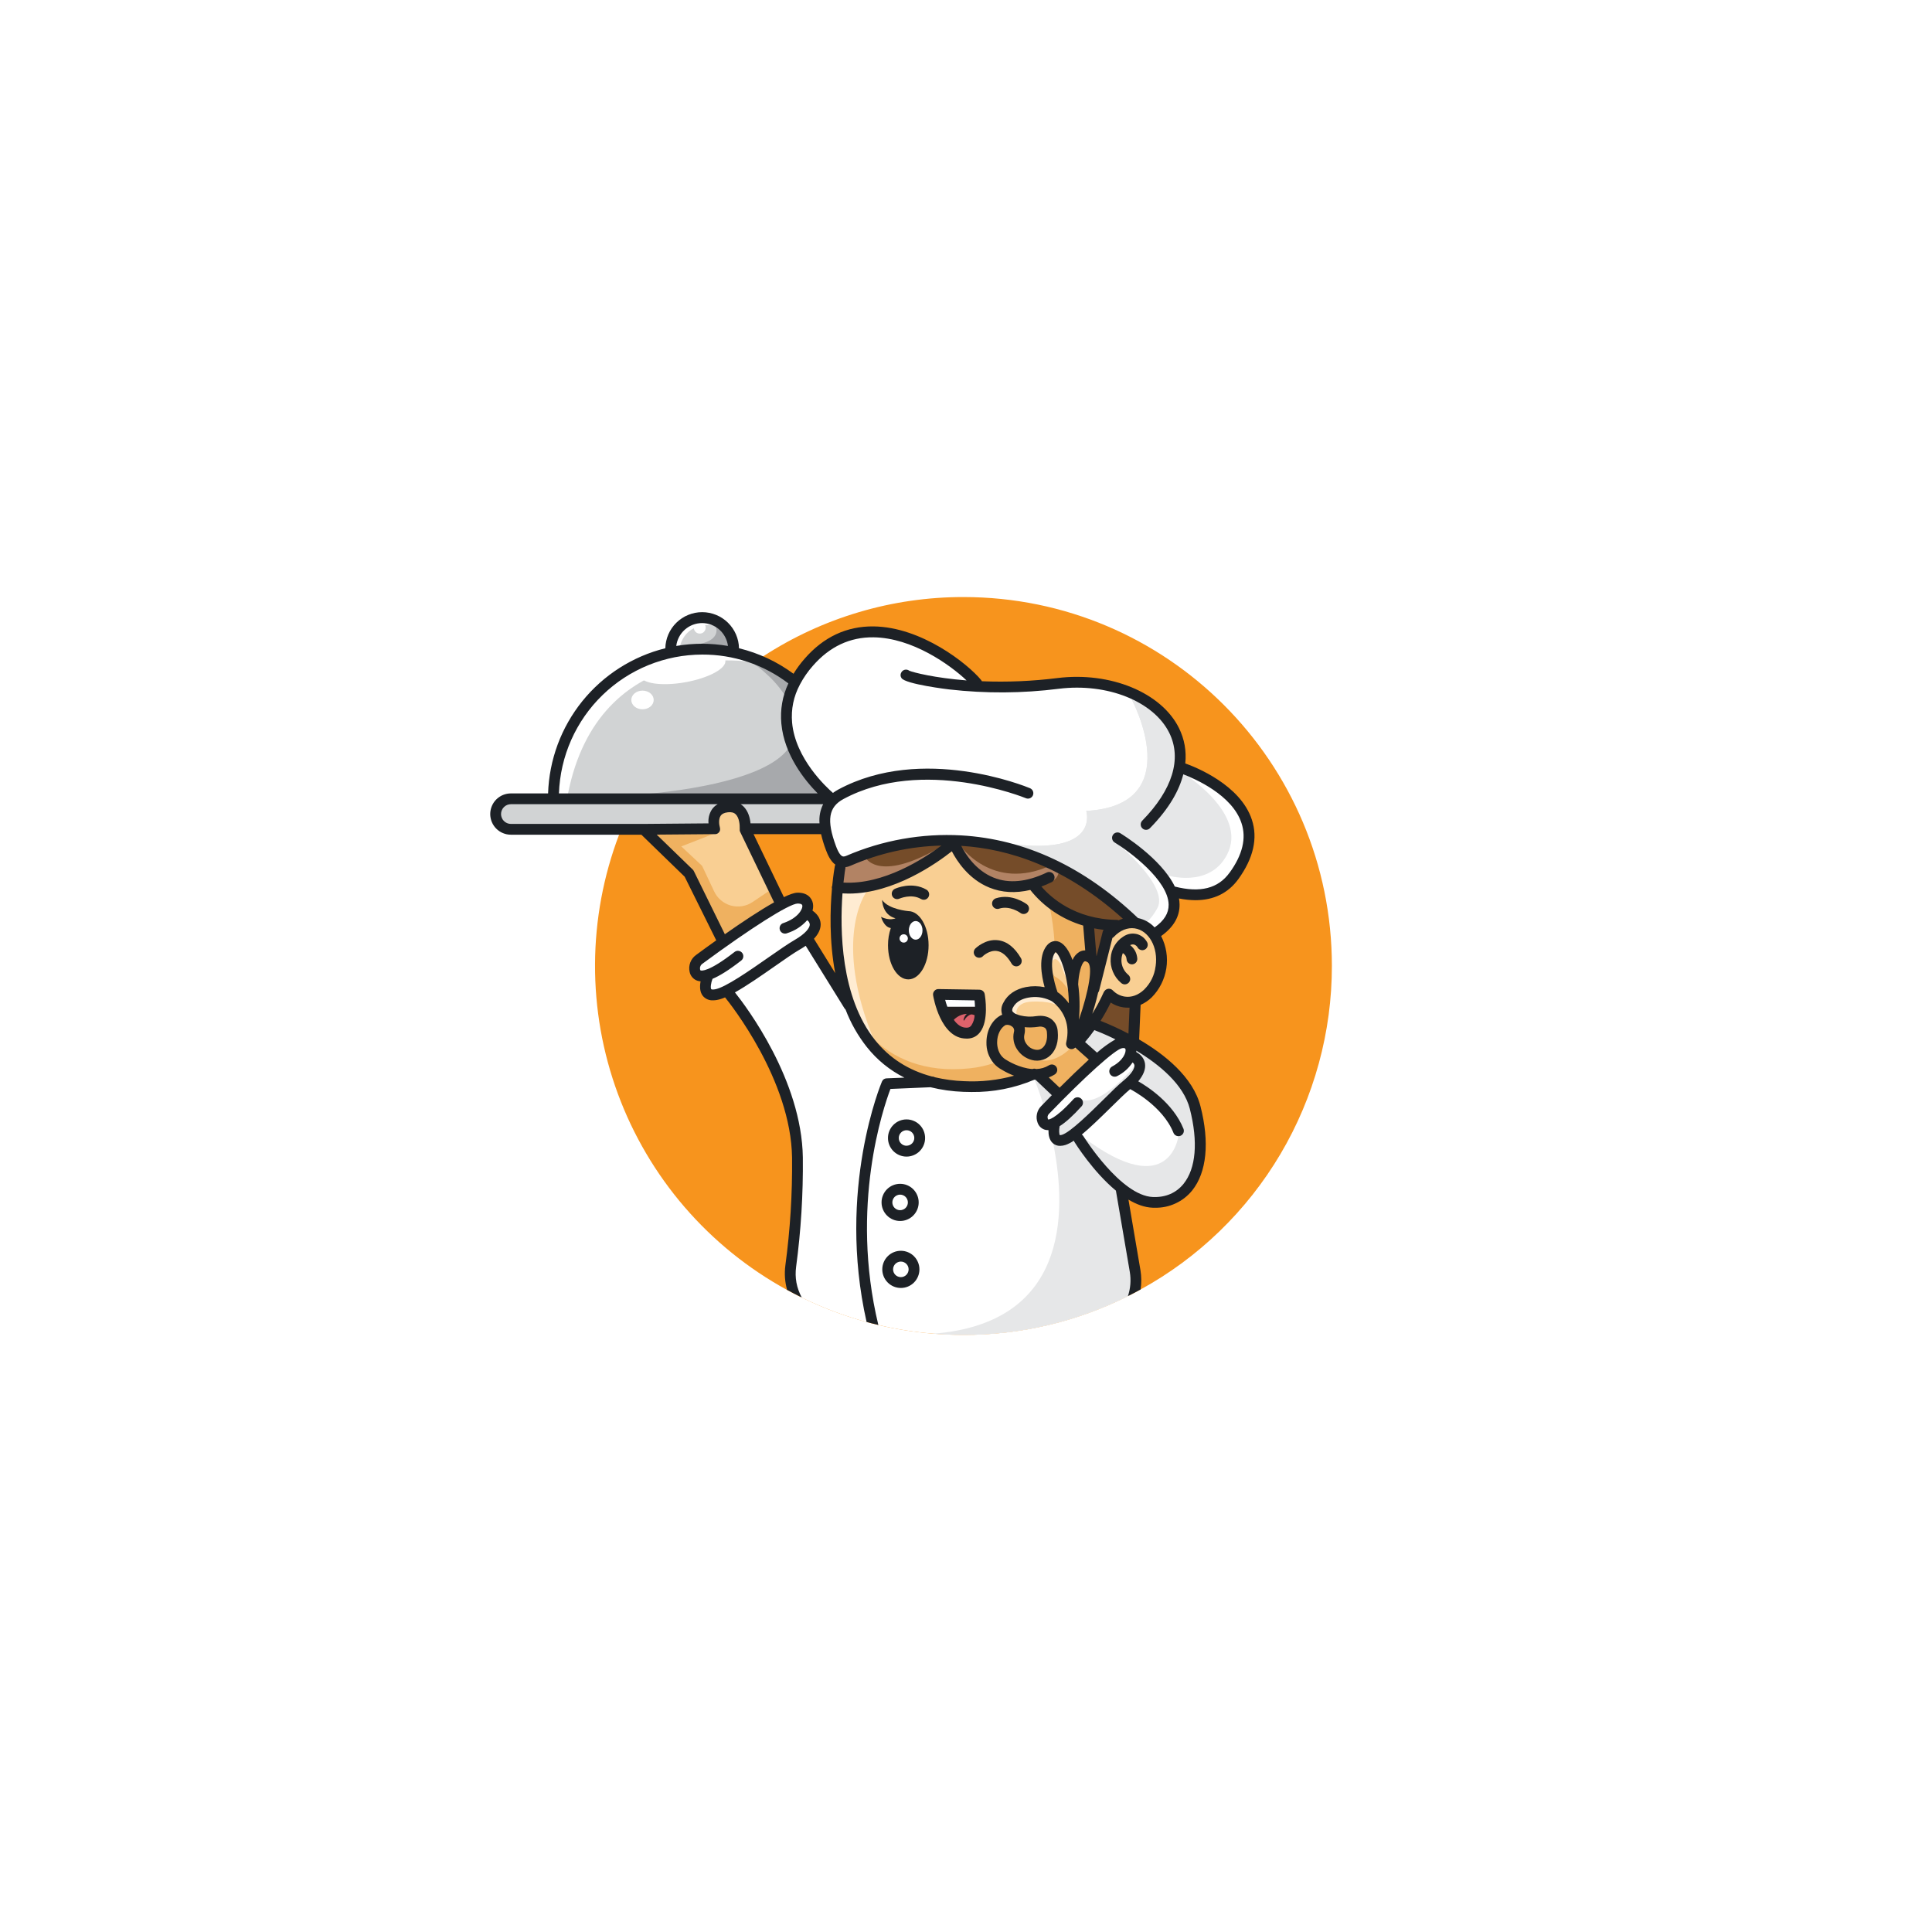 <svg xmlns="http://www.w3.org/2000/svg" xmlns:xlink="http://www.w3.org/1999/xlink" width="500" zoomAndPan="magnify" viewBox="0 0 375 375" height="500" preserveAspectRatio="xMidYMid meet" version="1.0"><defs><clipPath id="8c1b571310"><path d="M 115 115.855 L 258.617 115.855 L 258.617 259.105 L 115 259.105 Z M 115 115.855 " clip-rule="nonzero"/></clipPath><clipPath id="a71ac49aa6"><path d="M 168 209 L 220 209 L 220 259.105 L 168 259.105 Z M 168 209 " clip-rule="nonzero"/></clipPath><clipPath id="76d46b886c"><path d="M 181 221 L 220 221 L 220 259.105 L 181 259.105 Z M 181 221 " clip-rule="nonzero"/></clipPath><clipPath id="2ed677e60b"><path d="M 95.117 118 L 244 118 L 244 258 L 95.117 258 Z M 95.117 118 " clip-rule="nonzero"/></clipPath></defs><rect x="-37.5" width="450" fill="#ffffff" y="-37.5" height="450" fill-opacity="1"/><rect x="-37.5" width="450" fill="#ffffff" y="-37.5" height="450" fill-opacity="1"/><rect x="-37.5" width="450" fill="#ffffff" y="-37.5" height="450" fill-opacity="1"/><g clip-path="url(#8c1b571310)"><path fill="#f7941d" d="M 258.516 187.488 C 258.52 190.684 258.305 193.867 257.883 197.035 C 257.457 200.203 256.824 203.328 255.98 206.41 C 255.137 209.496 254.094 212.508 252.848 215.449 C 251.602 218.395 250.168 221.242 248.539 223.992 C 246.914 226.742 245.109 229.371 243.133 231.879 C 241.152 234.387 239.016 236.754 236.723 238.973 C 234.43 241.195 231.996 243.254 229.426 245.152 C 226.855 247.047 224.172 248.762 221.371 250.297 C 220.648 250.699 219.918 251.086 219.176 251.457 C 219.09 251.5 219.008 251.547 218.918 251.586 C 213.961 254.066 208.789 255.938 203.398 257.211 C 198.008 258.48 192.547 259.109 187.008 259.105 C 185.043 259.105 183.102 259.023 181.18 258.867 C 177.566 258.578 173.996 258.012 170.469 257.176 L 170.242 257.121 C 169.629 256.977 169.016 256.824 168.414 256.652 L 168.188 256.598 C 163.836 255.41 159.637 253.824 155.59 251.836 L 155.273 251.688 C 154.422 251.262 153.582 250.82 152.746 250.367 C 150.871 249.34 149.043 248.23 147.266 247.039 C 145.488 245.848 143.766 244.578 142.102 243.234 C 140.438 241.887 138.836 240.469 137.301 238.98 C 135.762 237.488 134.293 235.934 132.895 234.312 C 131.496 232.691 130.176 231.012 128.926 229.27 C 127.68 227.531 126.512 225.738 125.426 223.891 C 124.34 222.047 123.336 220.156 122.418 218.223 C 121.5 216.289 120.672 214.316 119.93 212.305 C 119.188 210.297 118.539 208.258 117.98 206.191 C 117.422 204.121 116.953 202.031 116.582 199.922 C 116.211 197.812 115.934 195.691 115.754 193.559 C 115.57 191.422 115.484 189.285 115.496 187.141 C 115.504 185 115.609 182.863 115.812 180.73 C 116.012 178.598 116.309 176.477 116.699 174.371 C 117.09 172.266 117.574 170.18 118.152 168.117 C 118.73 166.055 119.398 164.023 120.16 162.02 C 120.395 161.387 120.648 160.754 120.91 160.133 C 120.934 160.059 120.961 159.988 120.992 159.922 C 121.531 158.621 122.113 157.348 122.723 156.094 L 122.824 155.883 C 123.102 155.316 123.387 154.758 123.68 154.215 C 123.719 154.141 123.754 154.074 123.793 154.004 C 126.453 148.984 129.664 144.344 133.426 140.082 C 137.184 135.824 141.391 132.066 146.043 128.809 L 146.148 128.73 C 146.18 128.707 146.211 128.684 146.238 128.668 C 146.859 128.238 147.48 127.816 148.113 127.406 C 150.992 125.535 153.988 123.875 157.109 122.438 C 160.227 120.996 163.43 119.789 166.723 118.816 C 170.016 117.84 173.359 117.105 176.758 116.617 C 180.156 116.125 183.574 115.883 187.008 115.887 C 226.512 115.887 258.516 147.938 258.516 187.488 Z M 258.516 187.488 " fill-opacity="1" fill-rule="nonzero"/></g><path fill="#ffffff" d="M 176.375 209.363 L 175.922 209.379 L 172.098 209.531 C 171.746 209.547 171.5 209.715 171.359 210.039 C 171.27 210.25 162.57 230.914 168.422 256.664 L 168.195 256.605 C 163.844 255.422 159.645 253.836 155.594 251.848 L 155.281 251.695 C 154.348 249.859 154.016 247.922 154.281 245.879 C 155.227 238.852 155.664 231.789 155.594 224.699 C 155.383 209.648 144.594 195.426 142.438 192.742 C 142.391 192.684 142.344 192.629 142.305 192.578 L 142.488 192.473 C 144.824 191.18 147.625 189.219 150.227 187.402 C 152.148 186.066 153.953 184.797 155.133 184.129 C 155.531 183.891 155.91 183.656 156.25 183.418 C 156.309 183.379 156.363 183.336 156.418 183.301 L 156.531 183.484 L 163.805 195.191 L 164.074 195.629 C 164.125 195.711 164.191 195.781 164.266 195.84 C 164.305 195.949 164.352 196.055 164.398 196.172 C 165.383 198.672 166.703 200.977 168.363 203.086 C 170.43 205.691 172.961 207.715 175.953 209.16 Z M 176.375 209.363 " fill-opacity="1" fill-rule="nonzero"/><path fill="#754c29" d="M 212.945 186.094 L 214.258 180.887 C 214.328 180.621 214.488 180.434 214.738 180.324 C 213.871 180.238 213.012 180.105 212.16 179.926 L 212.617 185.422 C 212.621 185.48 212.621 185.539 212.617 185.598 C 212.746 185.75 212.855 185.914 212.945 186.094 Z M 212.945 186.094 " fill-opacity="1" fill-rule="nonzero"/><path fill="#ffffff" d="M 154.305 182.656 C 156.238 181.539 157.398 180.34 157.402 179.445 C 157.402 179.051 157.148 178.676 156.652 178.32 C 155.598 179.574 154.293 180.441 152.73 180.93 C 152.516 180.992 152.309 180.973 152.109 180.871 C 151.91 180.766 151.773 180.609 151.699 180.395 C 151.629 180.184 151.637 179.977 151.73 179.77 C 151.824 179.566 151.977 179.422 152.184 179.34 C 154.895 178.406 156.102 176.633 155.934 175.711 C 155.84 175.23 155.266 175.148 154.793 175.164 C 153.109 175.223 145.645 179.938 136.211 186.891 C 136 187.043 135.844 187.238 135.746 187.48 C 135.652 187.723 135.629 187.973 135.68 188.227 C 135.75 188.512 135.863 188.562 135.93 188.562 C 136.262 188.684 137.789 188.777 142.707 184.938 C 142.891 184.797 143.098 184.738 143.328 184.77 C 143.559 184.797 143.746 184.906 143.891 185.09 C 144.031 185.273 144.09 185.48 144.059 185.711 C 144.031 185.945 143.922 186.133 143.738 186.273 C 141.191 188.277 139.406 189.316 138.137 189.84 C 137.801 190.672 137.617 191.801 137.891 192.145 C 138.004 192.289 138.34 192.328 138.809 192.254 C 140.832 191.918 145.516 188.652 149.281 186.023 C 151.312 184.59 153.066 183.363 154.305 182.656 Z M 154.305 182.656 " fill-opacity="1" fill-rule="nonzero"/><path fill="#f9cf93" d="M 210.84 184.488 L 210.449 179.719 L 210.434 179.496 L 210.219 179.43 C 210.008 179.367 209.809 179.305 209.605 179.234 C 209.496 179.199 209.395 179.16 209.293 179.121 C 209.066 179.043 208.852 178.961 208.625 178.875 C 208.496 178.824 208.363 178.77 208.234 178.715 C 208.105 178.664 207.883 178.57 207.715 178.488 L 207.254 178.273 C 207.117 178.211 206.977 178.145 206.844 178.074 L 206.562 177.93 C 206.371 177.832 206.188 177.723 206 177.621 L 205.754 177.477 C 205.52 177.336 205.285 177.199 205.062 177.055 C 204.844 176.914 204.621 176.766 204.414 176.625 C 204.207 176.484 203.973 176.316 203.746 176.16 C 202.402 175.16 201.211 174.004 200.168 172.691 L 200.031 172.508 L 199.805 172.559 C 197.035 173.199 194.453 173.051 192.098 172.094 C 187.957 170.422 185.695 166.75 184.793 164.914 C 182.438 166.801 175.656 171.75 168.023 172.965 C 166.918 173.145 165.809 173.234 164.691 173.234 C 164.492 173.234 164.301 173.234 164.102 173.234 L 163.891 173.234 C 163.762 173.234 163.637 173.234 163.512 173.215 L 163.316 173.215 C 163.316 173.285 163.316 173.355 163.301 173.426 C 163.301 173.551 163.281 173.676 163.273 173.805 C 163.168 175.367 163.098 177.203 163.121 179.199 C 163.121 179.613 163.121 180.035 163.145 180.461 C 163.145 180.734 163.168 181.012 163.176 181.289 C 163.176 181.512 163.199 181.738 163.211 181.957 C 163.219 182.176 163.238 182.492 163.258 182.762 L 163.324 183.578 C 163.352 183.941 163.387 184.297 163.426 184.656 C 163.426 184.688 163.426 184.715 163.426 184.742 C 163.504 185.449 163.594 186.156 163.699 186.879 C 163.73 187.082 163.758 187.289 163.789 187.492 C 163.824 187.695 163.871 187.98 163.918 188.223 C 163.98 188.598 164.051 188.969 164.129 189.34 C 164.191 189.676 164.266 189.992 164.34 190.316 C 164.414 190.641 164.488 190.934 164.562 191.246 C 164.691 191.762 164.836 192.27 164.988 192.785 C 165.062 193.035 165.145 193.293 165.227 193.543 C 165.281 193.715 165.34 193.891 165.402 194.062 C 165.465 194.234 165.488 194.324 165.535 194.453 C 165.547 194.496 165.562 194.539 165.578 194.578 C 165.625 194.711 165.672 194.84 165.719 194.969 C 165.75 195.043 165.773 195.117 165.809 195.191 C 166.062 195.859 166.344 196.527 166.648 197.164 C 166.75 197.375 166.855 197.586 166.957 197.793 C 167.059 198 167.121 198.125 167.211 198.277 C 167.277 198.418 167.355 198.551 167.426 198.688 C 167.93 199.617 168.5 200.508 169.129 201.355 L 169.379 201.691 L 169.648 202.023 C 169.789 202.203 169.93 202.379 170.082 202.551 L 170.309 202.812 C 170.426 202.949 170.543 203.086 170.672 203.215 C 170.797 203.348 170.898 203.453 171.004 203.57 C 171.035 203.613 171.074 203.648 171.113 203.68 C 171.262 203.832 171.406 203.977 171.559 204.117 C 171.652 204.211 171.746 204.293 171.836 204.379 C 171.926 204.461 171.945 204.477 172.004 204.523 C 172.016 204.543 172.031 204.559 172.047 204.57 C 172.168 204.676 172.285 204.781 172.406 204.879 L 172.43 204.895 C 172.621 205.059 172.816 205.23 173.02 205.371 L 173.27 205.566 C 173.418 205.68 173.559 205.785 173.711 205.898 C 173.863 206.016 173.973 206.082 174.105 206.176 C 174.387 206.367 174.676 206.551 174.973 206.727 L 175.305 206.914 C 175.34 206.941 175.379 206.961 175.418 206.977 C 175.547 207.055 175.668 207.125 175.797 207.188 L 176.16 207.379 C 176.172 207.391 176.188 207.398 176.203 207.406 C 176.332 207.477 176.461 207.543 176.598 207.602 L 176.805 207.703 C 176.988 207.797 177.18 207.879 177.367 207.965 C 177.457 208 177.551 208.043 177.648 208.082 C 177.75 208.129 177.852 208.172 177.957 208.207 C 178.109 208.27 178.266 208.332 178.426 208.391 L 178.48 208.414 C 178.629 208.473 178.781 208.527 178.938 208.578 L 178.957 208.578 C 179.059 208.617 179.164 208.652 179.27 208.684 C 179.375 208.719 179.578 208.789 179.734 208.836 L 180.07 208.934 C 180.09 208.945 180.109 208.953 180.133 208.953 C 180.348 209.02 180.559 209.082 180.777 209.137 L 180.816 209.137 C 180.996 209.129 181.156 209.172 181.305 209.273 L 181.691 209.359 C 181.965 209.422 182.238 209.477 182.52 209.531 L 182.852 209.59 C 183.07 209.629 183.293 209.664 183.52 209.699 C 183.57 209.711 183.621 209.719 183.672 209.727 C 183.863 209.754 184.059 209.781 184.254 209.805 C 184.586 209.848 184.941 209.895 185.289 209.922 C 185.469 209.941 185.648 209.957 185.828 209.969 L 185.934 209.969 C 186.105 209.969 186.266 209.996 186.438 210.004 C 186.605 210.008 186.824 210.027 187.02 210.031 C 188.293 210.102 189.566 210.102 190.84 210.031 L 191.391 209.988 C 192.125 209.93 192.848 209.844 193.555 209.73 C 193.73 209.703 193.906 209.672 194.082 209.641 L 194.605 209.543 L 195.039 209.457 L 195.434 209.371 L 195.793 209.289 L 196.156 209.195 L 196.66 209.062 L 197.156 208.918 L 197.488 208.816 L 197.156 208.699 C 197.051 208.66 196.945 208.625 196.848 208.582 L 196.551 208.465 C 196.062 208.27 195.586 208.047 195.125 207.797 C 195.074 207.77 195.023 207.742 194.977 207.715 C 194.734 207.582 194.57 207.484 194.504 207.438 C 194.375 207.371 194.25 207.297 194.133 207.219 L 194.094 207.191 C 193.996 207.125 193.895 207.055 193.801 206.98 L 193.699 206.898 L 193.672 206.875 C 193.582 206.805 193.5 206.73 193.418 206.652 L 193.379 206.613 C 193.273 206.52 193.176 206.418 193.086 206.312 C 192.102 205.156 191.633 203.82 191.672 202.305 C 191.688 200.082 192.746 198.113 194.363 197.297 C 194.504 197.227 194.648 197.172 194.801 197.137 L 194.773 197.074 C 194.559 196.586 194.414 195.785 194.957 194.738 C 195.719 193.254 197.215 192.23 199.176 191.848 C 200.395 191.617 201.609 191.637 202.82 191.898 L 203.047 191.949 C 203.027 191.871 203 191.793 202.98 191.711 C 202.344 189.449 201.699 185.816 203.312 183.758 C 203.648 183.277 204.109 183.004 204.688 182.934 C 204.977 182.906 205.258 182.949 205.523 183.066 L 205.664 183.133 L 205.742 183.176 L 205.906 183.277 C 205.973 183.316 206.035 183.363 206.094 183.418 C 206.16 183.465 206.223 183.516 206.281 183.574 C 206.406 183.695 206.523 183.824 206.633 183.961 C 207.094 184.555 207.461 185.207 207.738 185.906 C 207.781 186.008 207.824 186.109 207.863 186.219 C 207.906 186.332 207.98 186.523 208.039 186.68 C 208.074 186.777 208.109 186.879 208.141 186.98 C 208.184 186.871 208.23 186.762 208.27 186.648 C 208.316 186.547 208.367 186.445 208.418 186.348 C 208.469 186.25 208.52 186.16 208.574 186.066 C 208.621 185.98 208.676 185.902 208.734 185.824 C 208.82 185.695 208.914 185.578 209.02 185.465 C 209.062 185.418 209.105 185.375 209.156 185.332 C 209.297 185.199 209.453 185.086 209.629 185 C 209.676 184.973 209.727 184.945 209.777 184.926 L 209.945 184.859 C 210.027 184.832 210.109 184.809 210.195 184.793 C 210.258 184.773 210.324 184.766 210.391 184.762 L 210.41 184.762 C 210.492 184.754 210.578 184.754 210.66 184.762 C 210.73 184.762 210.797 184.762 210.871 184.762 Z M 182.141 192.188 L 190.082 192.309 C 190.285 192.312 190.465 192.379 190.617 192.508 C 190.773 192.641 190.867 192.805 190.906 193.004 C 190.996 193.512 191.727 198.039 190.027 200.207 C 189.48 200.926 188.758 201.312 187.859 201.363 L 187.523 201.363 C 182.691 201.363 181.348 193.492 181.293 193.145 C 181.254 192.887 181.316 192.66 181.484 192.461 C 181.664 192.266 181.887 192.172 182.148 192.188 Z M 182.141 192.188 " fill-opacity="1" fill-rule="nonzero"/><path fill="#754c29" d="M 163.5 171.504 C 171.836 172.102 180.324 166.266 183.398 163.898 C 177.012 163.98 170.891 165.297 165.035 167.848 C 164.672 168.012 164.289 168.109 163.887 168.133 C 163.906 168.246 163.906 168.355 163.887 168.469 C 163.875 168.523 163.68 169.652 163.5 171.504 Z M 163.5 171.504 " fill-opacity="1" fill-rule="nonzero"/><path fill="#231f20" d="M 187.562 199.699 L 187.742 199.699 C 188.145 199.68 188.469 199.508 188.707 199.184 C 189.598 198.047 189.52 195.469 189.352 193.984 L 183.184 193.887 C 183.668 195.773 184.98 199.699 187.562 199.699 Z M 187.562 199.699 " fill-opacity="1" fill-rule="nonzero"/><path fill="#f9cf93" d="M 150.566 175.188 L 143.898 161.336 L 143.898 161.289 C 143.887 161.262 143.879 161.23 143.871 161.203 C 143.859 161.176 143.855 161.152 143.848 161.125 C 143.848 161.098 143.848 161.074 143.848 161.047 C 143.848 161.016 143.848 160.984 143.848 160.957 C 143.848 160.938 143.848 160.922 143.848 160.906 C 143.848 160.906 143.848 160.883 143.848 160.871 C 143.848 160.84 143.848 160.809 143.848 160.773 C 143.871 160.109 143.758 158.609 142.996 157.879 C 142.594 157.492 142.031 157.352 141.285 157.445 C 140.539 157.535 140.035 157.777 139.746 158.234 C 139.25 159 139.457 160.238 139.578 160.629 C 139.578 160.629 139.578 160.648 139.578 160.66 C 139.586 160.688 139.594 160.719 139.598 160.75 C 139.602 160.777 139.602 160.801 139.598 160.824 C 139.598 160.824 139.598 160.852 139.598 160.867 C 139.598 160.879 139.598 160.902 139.598 160.922 C 139.598 160.941 139.598 160.965 139.598 160.984 C 139.598 161.004 139.598 161.055 139.578 161.094 C 139.559 161.129 139.578 161.121 139.562 161.141 C 139.551 161.176 139.535 161.211 139.52 161.246 L 139.5 161.281 C 139.48 161.316 139.457 161.352 139.434 161.383 L 139.406 161.418 C 139.383 161.445 139.355 161.473 139.324 161.5 L 139.289 161.531 C 139.258 161.555 139.227 161.574 139.191 161.594 L 139.152 161.617 C 139.117 161.637 139.078 161.652 139.039 161.664 L 138.996 161.664 C 138.957 161.676 138.922 161.684 138.883 161.688 L 138.777 161.688 L 126.977 161.785 L 134.34 168.938 C 134.41 169.004 134.465 169.078 134.508 169.164 L 140.684 181.598 C 144.062 179.215 147.73 176.762 150.566 175.188 Z M 150.566 175.188 " fill-opacity="1" fill-rule="nonzero"/><path fill="#d1d3d4" d="M 151.871 140.43 C 151.621 137.68 152.094 135.066 153.285 132.578 C 150.848 130.703 148.172 129.273 145.262 128.289 C 142.348 127.305 139.355 126.816 136.281 126.832 C 135.379 126.832 134.477 126.879 133.578 126.965 C 132.68 127.055 131.789 127.188 130.902 127.359 C 130.016 127.535 129.141 127.754 128.277 128.012 C 127.41 128.273 126.559 128.574 125.723 128.914 C 124.887 129.254 124.07 129.637 123.27 130.059 C 122.473 130.477 121.695 130.938 120.941 131.434 C 120.184 131.93 119.457 132.461 118.75 133.027 C 118.047 133.594 117.371 134.191 116.727 134.824 C 116.082 135.453 115.465 136.117 114.883 136.805 C 114.301 137.496 113.754 138.215 113.242 138.957 C 112.727 139.703 112.25 140.469 111.812 141.258 C 111.371 142.051 110.973 142.859 110.609 143.688 C 110.25 144.516 109.93 145.359 109.648 146.219 C 109.367 147.078 109.133 147.949 108.934 148.832 C 108.738 149.715 108.586 150.605 108.477 151.504 C 108.367 152.402 108.301 153.301 108.277 154.207 L 159.215 154.207 C 156.832 151.883 152.449 146.793 151.871 140.43 Z M 151.871 140.43 " fill-opacity="1" fill-rule="nonzero"/><path fill="#d1d3d4" d="M 141.543 125.637 C 141.52 125.305 141.465 124.98 141.379 124.664 C 141.297 124.344 141.184 124.035 141.039 123.738 C 140.898 123.441 140.73 123.156 140.535 122.891 C 140.34 122.625 140.121 122.379 139.879 122.156 C 139.641 121.93 139.379 121.73 139.102 121.555 C 138.82 121.379 138.527 121.23 138.223 121.109 C 137.914 120.988 137.598 120.895 137.273 120.836 C 136.953 120.773 136.625 120.742 136.293 120.742 C 135.965 120.742 135.637 120.773 135.312 120.836 C 134.992 120.895 134.676 120.988 134.367 121.109 C 134.062 121.23 133.77 121.379 133.488 121.555 C 133.211 121.73 132.949 121.93 132.711 122.156 C 132.469 122.379 132.25 122.625 132.055 122.891 C 131.859 123.156 131.691 123.441 131.547 123.738 C 131.406 124.035 131.293 124.344 131.207 124.664 C 131.125 124.98 131.07 125.305 131.047 125.637 C 134.547 125 138.043 125 141.543 125.637 Z M 141.543 125.637 " fill-opacity="1" fill-rule="nonzero"/><path fill="#d1d3d4" d="M 144.137 156.656 C 145.137 157.602 145.402 159.047 145.469 160.016 L 159.289 160.016 C 159.129 158.547 159.406 157.172 160.129 155.883 L 142.793 155.883 C 143.301 156.035 143.75 156.289 144.137 156.656 Z M 144.137 156.656 " fill-opacity="1" fill-rule="nonzero"/><path fill="#d1d3d4" d="M 138.309 157.309 C 138.812 156.555 139.508 156.078 140.391 155.883 L 97.039 155.883 L 97.039 160.133 L 124.898 160.133 L 137.75 160.023 C 137.629 159.055 137.816 158.152 138.309 157.309 Z M 138.309 157.309 " fill-opacity="1" fill-rule="nonzero"/><path fill="#f9cf93" d="M 220.273 180 C 218.793 179.789 217.258 180.41 216.051 181.711 C 215.957 181.809 215.844 181.883 215.715 181.926 L 213.117 192.223 C 213.09 192.336 213.039 192.438 212.965 192.527 C 212.539 194.441 212 196.324 211.348 198.172 C 212.527 196.426 213.551 194.59 214.418 192.672 C 214.469 192.562 214.539 192.469 214.629 192.391 L 214.645 192.371 C 214.809 192.203 215.008 192.121 215.238 192.121 C 215.473 192.121 215.668 192.203 215.832 192.371 C 216.508 193.07 217.328 193.496 218.289 193.645 C 219.648 193.844 221.039 193.348 222.203 192.25 C 223.512 190.957 224.281 189.402 224.512 187.574 C 225.059 183.828 223.156 180.422 220.273 180 Z M 220.273 180 " fill-opacity="1" fill-rule="nonzero"/><g clip-path="url(#a71ac49aa6)"><path fill="#ffffff" d="M 219.176 251.457 C 219.09 251.5 219.008 251.547 218.918 251.586 C 213.961 254.066 208.789 255.938 203.398 257.211 C 198.008 258.48 192.547 259.109 187.008 259.105 C 185.043 259.105 183.102 259.023 181.18 258.867 C 177.566 258.578 173.996 258.012 170.469 257.176 L 170.242 257.121 C 164.652 233.711 171.438 214.441 172.703 211.18 L 179.953 210.887 L 180.699 210.859 L 181.297 211 C 183.191 211.43 185.105 211.68 187.047 211.754 C 187.566 211.777 188.082 211.781 188.59 211.781 C 192.625 211.828 196.516 211.098 200.262 209.59 L 200.719 209.398 L 201.117 209.398 L 201.152 209.449 L 201.18 209.477 L 201.316 209.605 L 204.332 212.461 L 204.488 212.605 C 204.441 212.66 204.391 212.707 204.34 212.754 C 203.699 213.395 203.102 214.012 202.543 214.594 L 202.242 214.898 C 201.859 215.289 201.613 215.754 201.5 216.293 C 201.391 216.828 201.43 217.355 201.625 217.867 C 201.734 218.195 201.918 218.473 202.176 218.699 C 202.434 218.93 202.73 219.078 203.07 219.145 C 203.203 219.172 203.336 219.184 203.469 219.184 L 203.508 219.184 C 203.574 219.184 203.648 219.184 203.719 219.184 C 203.719 219.25 203.719 219.32 203.719 219.395 C 203.695 220.164 203.82 221.062 204.383 221.668 L 204.461 221.742 C 204.84 222.086 205.285 222.25 205.793 222.234 C 206.137 222.23 206.469 222.176 206.793 222.066 C 207.367 221.852 207.898 221.562 208.395 221.207 L 208.605 221.062 C 208.602 221.148 208.605 221.234 208.625 221.316 C 208.645 221.406 208.68 221.488 208.727 221.562 C 208.938 221.898 212.258 227.199 216.578 230.84 C 216.652 230.906 216.73 230.973 216.809 231.035 L 216.863 231.348 L 219.531 246.906 C 219.766 248.449 219.648 249.965 219.176 251.457 Z M 219.176 251.457 " fill-opacity="1" fill-rule="nonzero"/></g><path fill="#e6e7e8" d="M 210.328 202.27 L 212.941 204.605 C 214.609 203.188 216.055 202.133 217.008 201.754 C 215.484 200.988 213.93 200.305 212.34 199.699 C 211.711 200.59 211.043 201.445 210.328 202.27 Z M 210.328 202.27 " fill-opacity="1" fill-rule="nonzero"/><path fill="#ffffff" d="M 222.059 206.496 C 222.203 207.555 221.723 208.73 220.625 209.941 C 222.055 210.727 227.43 213.949 229.527 219.172 C 229.617 219.387 229.613 219.598 229.523 219.812 C 229.434 220.027 229.281 220.176 229.066 220.262 C 228.965 220.305 228.859 220.324 228.75 220.324 C 228.375 220.324 228.117 220.148 227.977 219.797 C 225.832 214.492 219.59 211.293 219.527 211.262 C 219.469 211.23 219.414 211.195 219.363 211.152 L 219.262 211.234 C 218.352 211.984 216.969 213.34 215.508 214.781 C 213.535 216.719 211.398 218.82 209.582 220.281 C 209.816 220.328 210 220.453 210.125 220.66 C 210.195 220.777 217.422 232.316 223.793 232.551 C 226.32 232.648 228.434 231.73 229.898 229.914 C 232.352 226.863 232.801 221.641 231.164 215.203 C 229.898 210.238 224.895 206.258 220.359 203.566 C 220.391 203.82 220.391 204.07 220.359 204.324 C 221.586 204.961 221.969 205.848 222.059 206.496 Z M 222.059 206.496 " fill-opacity="1" fill-rule="nonzero"/><path fill="#754c29" d="M 217.148 178.848 C 217.543 178.668 217.949 178.527 218.375 178.434 C 206.969 168.023 195.703 164.453 186.238 163.961 C 186.961 165.461 189.012 169.02 192.773 170.539 C 195.824 171.77 199.375 171.43 203.332 169.523 C 203.543 169.41 203.762 169.391 203.988 169.465 C 204.215 169.543 204.379 169.688 204.484 169.902 C 204.586 170.117 204.598 170.336 204.512 170.559 C 204.43 170.781 204.277 170.941 204.059 171.039 C 203.328 171.391 202.574 171.703 201.809 171.973 C 203.473 173.977 208.305 178.621 216.781 178.754 C 216.914 178.758 217.035 178.789 217.148 178.848 Z M 217.148 178.848 " fill-opacity="1" fill-rule="nonzero"/><path fill="#ffffff" d="M 229.539 150.004 C 228.82 153.051 226.965 156.633 223.066 160.598 C 222.906 160.777 222.707 160.871 222.469 160.879 C 222.23 160.883 222.023 160.805 221.852 160.637 C 221.684 160.469 221.598 160.266 221.602 160.023 C 221.605 159.785 221.695 159.582 221.871 159.418 C 227.793 153.395 229.668 147.266 227.156 142.164 C 224.09 135.953 214.98 132.301 205.484 133.484 C 198.402 134.379 191.316 134.418 184.227 133.609 C 182.059 133.355 175.742 132.414 175.141 131.504 C 174.949 131.211 174.941 130.91 175.113 130.602 C 175.23 130.402 175.402 130.273 175.625 130.211 C 175.852 130.152 176.062 130.184 176.262 130.301 C 176.305 130.32 176.344 130.348 176.379 130.379 C 177.141 130.691 181.469 131.816 188.152 132.293 C 185.152 129.289 177.438 123.574 169.555 123.477 C 164.922 123.414 160.887 125.305 157.605 129.086 C 156.637 130.188 155.805 131.383 155.113 132.68 C 155.102 132.715 155.082 132.754 155.062 132.785 C 153.82 135.125 153.312 137.617 153.543 140.258 C 154.207 147.641 160.77 153.402 161.672 154.16 C 162.039 153.883 162.422 153.633 162.828 153.414 C 179.07 144.676 199.008 152.828 199.852 153.176 C 200.066 153.266 200.219 153.418 200.305 153.633 C 200.395 153.848 200.391 154.062 200.305 154.277 C 200.215 154.488 200.062 154.641 199.848 154.727 C 199.633 154.816 199.418 154.816 199.207 154.727 C 199.008 154.645 179.148 146.539 163.625 154.895 C 160.605 156.52 160.168 159.148 162.07 164.281 C 162.52 165.496 162.965 166.184 163.438 166.383 C 163.758 166.504 164.062 166.473 164.352 166.297 C 167.855 164.789 171.48 163.699 175.23 163.035 C 178.984 162.367 182.762 162.137 186.566 162.348 C 198.902 163.062 210.422 168.461 220.801 178.387 C 222.098 178.656 223.191 179.285 224.082 180.27 C 226.102 178.895 227.082 177.355 227.047 175.57 C 226.957 169.754 216.543 163.375 216.438 163.312 C 216.242 163.191 216.121 163.016 216.07 162.793 C 216.02 162.57 216.051 162.363 216.168 162.168 C 216.289 161.973 216.457 161.844 216.68 161.789 C 216.898 161.73 217.109 161.758 217.305 161.875 C 217.691 162.105 225.324 166.785 227.887 172.254 C 232.961 173.566 236.539 172.668 238.832 169.5 C 241.379 165.98 242.168 162.676 241.191 159.676 C 239.309 153.922 231.492 150.719 229.539 150.004 Z M 229.539 150.004 " fill-opacity="1" fill-rule="nonzero"/><path fill="#ffffff" d="M 203.461 216.059 C 203.309 216.219 203.207 216.406 203.16 216.621 C 203.113 216.836 203.125 217.051 203.199 217.258 C 203.285 217.469 203.355 217.48 203.391 217.488 C 203.602 217.531 204.848 217.52 208.574 213.43 C 208.73 213.262 208.926 213.168 209.156 213.16 C 209.387 213.148 209.586 213.223 209.758 213.379 C 209.93 213.535 210.02 213.727 210.031 213.961 C 210.039 214.191 209.969 214.391 209.812 214.562 C 207.918 216.645 206.535 217.809 205.5 218.453 C 205.332 219.242 205.324 220.25 205.586 220.492 C 205.668 220.57 205.918 220.551 206.25 220.445 C 207.902 219.906 211.617 216.254 214.332 213.582 C 215.891 212.055 217.234 210.734 218.199 209.938 C 219.688 208.719 220.508 207.516 220.398 206.727 C 220.316 206.359 220.109 206.09 219.77 205.926 C 219.031 207.133 218.031 208.051 216.77 208.68 C 216.562 208.805 216.344 208.836 216.113 208.773 C 215.879 208.707 215.707 208.57 215.594 208.355 C 215.48 208.145 215.461 207.922 215.539 207.695 C 215.613 207.465 215.762 207.301 215.98 207.199 C 218.121 206.055 218.918 204.312 218.645 203.547 C 218.551 203.262 218.242 203.164 217.734 203.258 C 216.34 203.512 210.598 208.656 203.461 216.059 Z M 203.461 216.059 " fill-opacity="1" fill-rule="nonzero"/><path fill="#efb160" d="M 199.062 202.727 C 199.551 203.43 200.215 203.848 201.062 203.969 C 201.672 204.051 202.191 203.875 202.625 203.441 C 203.293 202.801 203.566 201.727 203.441 200.406 C 203.441 199.984 203.285 199.629 202.977 199.34 C 202.559 199.008 201.848 199.043 201.461 199.098 C 200.512 199.238 199.562 199.25 198.613 199.133 C 198.773 199.656 198.789 200.188 198.66 200.719 C 198.488 201.449 198.625 202.117 199.062 202.727 Z M 199.062 202.727 " fill-opacity="1" fill-rule="nonzero"/><path fill="#f9cf93" d="M 204.621 208.379 C 204.168 208.656 203.691 208.879 203.188 209.043 L 205.68 211.406 C 207.621 209.465 209.734 207.422 211.66 205.707 L 208.691 203.062 C 208.582 203.238 208.434 203.355 208.238 203.418 C 208.043 203.484 207.848 203.477 207.66 203.398 C 207.469 203.32 207.328 203.188 207.234 203.004 C 207.141 202.824 207.117 202.633 207.164 202.43 C 208.105 198.457 206.312 195.902 204.645 194.457 C 203.562 193.52 201.352 193.086 199.488 193.453 C 198.469 193.652 197.113 194.164 196.445 195.457 C 196.258 195.73 196.211 196.031 196.301 196.348 C 196.465 196.719 197.082 197.07 197.988 197.309 C 199.059 197.566 200.137 197.613 201.223 197.441 C 202.359 197.285 203.324 197.488 204.008 198.027 C 204.695 198.609 205.062 199.348 205.102 200.25 C 205.277 202.086 204.812 203.648 203.789 204.648 C 203.402 205.031 202.949 205.312 202.434 205.484 C 201.918 205.66 201.387 205.715 200.848 205.648 C 200.207 205.559 199.613 205.344 199.066 205.004 C 198.516 204.664 198.059 204.23 197.688 203.699 C 197.348 203.215 197.117 202.684 197 202.102 C 196.883 201.52 196.891 200.941 197.023 200.363 C 197.094 200.129 197.094 199.895 197.016 199.664 C 196.938 199.43 196.801 199.242 196.602 199.102 C 196.098 198.707 195.383 198.641 195.129 198.766 C 194.082 199.301 193.367 200.723 193.355 202.305 C 193.355 203.086 193.527 205.004 195.336 205.977 L 195.398 206.012 C 195.434 206.035 197.828 207.555 200.449 207.719 C 200.664 207.633 200.879 207.633 201.094 207.719 C 202.047 207.707 202.93 207.457 203.742 206.961 C 203.941 206.836 204.152 206.797 204.383 206.848 C 204.613 206.898 204.789 207.023 204.914 207.223 C 205.035 207.426 205.07 207.637 205.016 207.867 C 204.961 208.094 204.832 208.27 204.629 208.391 Z M 204.621 208.379 " fill-opacity="1" fill-rule="nonzero"/><path fill="#efb160" d="M 211.227 186.586 C 210.703 186.254 210.492 186.379 210.422 186.418 C 209.586 186.871 209.125 189.504 209.09 191.148 C 209.422 193.617 209.449 196.086 209.168 198.562 C 209.152 198.711 209.098 198.84 209.008 198.961 C 209.039 199.16 209.062 199.363 209.078 199.566 C 211.297 193.617 212.66 187.473 211.227 186.586 Z M 211.227 186.586 " fill-opacity="1" fill-rule="nonzero"/><path fill="#f9cf93" d="M 205.742 193.184 C 206.492 193.832 207.137 194.574 207.676 195.406 C 207.719 190.398 206.418 186.191 205.262 184.883 C 205.02 184.609 204.863 184.547 204.832 184.547 C 204.75 184.594 204.68 184.656 204.629 184.734 C 203.23 186.52 204.402 190.855 205.078 192.703 C 205.312 192.844 205.535 193.004 205.742 193.184 Z M 205.742 193.184 " fill-opacity="1" fill-rule="nonzero"/><path fill="#a7a9ac" d="M 152.379 135.031 C 152.613 134.188 152.914 133.371 153.285 132.578 C 151 130.828 148.504 129.465 145.801 128.484 C 145.801 128.484 149.879 131.039 152.379 135.031 Z M 152.379 135.031 " fill-opacity="1" fill-rule="nonzero"/><path fill="#a7a9ac" d="M 159.215 154.207 C 157.477 152.508 154.664 149.32 153.051 145.246 C 149.57 150.082 138.41 152.969 124.508 154.207 Z M 159.215 154.207 " fill-opacity="1" fill-rule="nonzero"/><path fill="#ffffff" d="M 145.801 128.492 C 145.281 128.305 144.754 128.133 144.227 127.98 C 143.695 127.824 143.16 127.684 142.625 127.559 C 142.086 127.434 141.543 127.324 141 127.234 C 140.453 127.141 139.906 127.066 139.359 127.004 C 138.809 126.945 138.258 126.902 137.707 126.875 C 137.156 126.848 136.605 126.836 136.051 126.84 C 135.5 126.848 134.949 126.867 134.398 126.906 C 133.848 126.945 133.297 126.996 132.75 127.07 C 132.199 127.141 131.656 127.227 131.113 127.328 C 130.57 127.43 130.031 127.551 129.496 127.684 C 128.961 127.816 128.43 127.969 127.902 128.133 C 127.375 128.301 126.852 128.48 126.336 128.68 C 125.82 128.875 125.312 129.086 124.809 129.312 C 124.305 129.543 123.809 129.781 123.316 130.039 C 122.828 130.297 122.348 130.566 121.875 130.852 C 121.398 131.137 120.934 131.434 120.48 131.746 C 120.023 132.059 119.578 132.383 119.141 132.723 C 118.703 133.062 118.277 133.414 117.863 133.777 C 117.445 134.141 117.039 134.516 116.648 134.902 C 116.254 135.293 115.871 135.691 115.5 136.102 C 115.133 136.512 114.773 136.934 114.43 137.363 C 114.082 137.797 113.75 138.238 113.43 138.688 C 113.113 139.141 112.805 139.602 112.512 140.07 C 112.223 140.539 111.941 141.016 111.68 141.5 C 111.414 141.988 111.164 142.48 110.93 142.98 C 110.695 143.48 110.477 143.988 110.27 144.504 C 110.066 145.016 109.875 145.535 109.703 146.059 C 109.527 146.586 109.367 147.113 109.227 147.648 C 109.082 148.184 108.957 148.719 108.844 149.262 C 108.73 149.805 108.637 150.348 108.559 150.895 C 108.477 151.441 108.414 151.992 108.367 152.543 C 108.32 153.094 108.289 153.645 108.277 154.199 L 110.215 154.199 C 116.254 123.445 145.797 128.492 145.801 128.492 Z M 145.801 128.492 " fill-opacity="1" fill-rule="nonzero"/><path fill="#ffffff" d="M 140.789 128.188 C 140.824 128.367 140.801 128.559 140.727 128.758 C 140.652 128.953 140.527 129.156 140.348 129.359 C 140.168 129.566 139.941 129.77 139.664 129.977 C 139.391 130.18 139.07 130.383 138.707 130.578 C 138.348 130.777 137.949 130.965 137.512 131.145 C 137.078 131.328 136.613 131.496 136.125 131.656 C 135.633 131.816 135.125 131.961 134.598 132.09 C 134.07 132.219 133.531 132.332 132.988 132.43 C 132.445 132.527 131.902 132.605 131.359 132.664 C 130.82 132.723 130.293 132.762 129.777 132.781 C 129.262 132.801 128.77 132.801 128.297 132.777 C 127.828 132.758 127.387 132.715 126.98 132.656 C 126.574 132.594 126.203 132.516 125.875 132.418 C 125.547 132.32 125.262 132.207 125.023 132.074 C 124.785 131.941 124.598 131.797 124.461 131.637 C 124.324 131.477 124.238 131.305 124.207 131.125 C 124.172 130.941 124.195 130.754 124.27 130.555 C 124.344 130.355 124.469 130.156 124.648 129.949 C 124.828 129.746 125.055 129.539 125.332 129.336 C 125.605 129.129 125.926 128.93 126.289 128.73 C 126.648 128.535 127.047 128.348 127.484 128.164 C 127.918 127.984 128.383 127.812 128.871 127.652 C 129.363 127.496 129.871 127.352 130.398 127.219 C 130.926 127.09 131.465 126.977 132.008 126.879 C 132.551 126.785 133.094 126.707 133.637 126.648 C 134.176 126.59 134.703 126.551 135.219 126.531 C 135.734 126.512 136.227 126.512 136.699 126.531 C 137.168 126.555 137.609 126.594 138.016 126.656 C 138.422 126.715 138.793 126.793 139.121 126.895 C 139.449 126.992 139.734 127.105 139.973 127.238 C 140.211 127.367 140.398 127.516 140.535 127.672 C 140.672 127.832 140.758 128.004 140.789 128.188 Z M 140.789 128.188 " fill-opacity="1" fill-rule="nonzero"/><path fill="#ffffff" d="M 126.883 135.859 C 126.883 136.102 126.828 136.332 126.719 136.555 C 126.605 136.777 126.449 136.973 126.246 137.145 C 126.043 137.312 125.809 137.445 125.543 137.535 C 125.273 137.629 124.996 137.672 124.711 137.672 C 124.422 137.672 124.145 137.629 123.879 137.535 C 123.609 137.445 123.375 137.312 123.172 137.145 C 122.969 136.973 122.812 136.777 122.699 136.555 C 122.59 136.332 122.535 136.102 122.535 135.859 C 122.535 135.621 122.59 135.391 122.699 135.168 C 122.812 134.945 122.969 134.75 123.172 134.578 C 123.375 134.41 123.609 134.277 123.879 134.188 C 124.145 134.094 124.422 134.047 124.711 134.047 C 124.996 134.047 125.273 134.094 125.543 134.188 C 125.809 134.277 126.043 134.41 126.246 134.578 C 126.449 134.75 126.605 134.945 126.719 135.168 C 126.828 135.391 126.883 135.621 126.883 135.859 Z M 126.883 135.859 " fill-opacity="1" fill-rule="nonzero"/><path fill="#a7a9ac" d="M 138.867 121.41 C 138.867 121.41 140.668 124.789 133.746 125.273 C 126.82 125.762 141.555 126.016 141.543 126.246 C 141.527 126.477 142.398 125.039 142.398 125.039 L 140.023 122.285 Z M 138.867 121.41 " fill-opacity="1" fill-rule="nonzero"/><path fill="#ffffff" d="M 138.867 121.41 C 138.867 121.41 133.379 120.258 131.945 125.488 C 131.945 125.488 130.203 126.539 130.195 126.273 C 130.152 125.598 130.152 124.926 130.195 124.25 C 130.273 123.766 131.656 122.004 131.902 121.762 C 132.145 121.523 135.043 119.426 135.043 119.426 C 135.043 119.426 136.426 118.758 137.156 119.125 C 137.887 119.492 139.156 119.863 139.332 120.336 C 139.5 120.688 139.746 120.98 140.066 121.207 C 140.066 121.207 138.867 121.41 138.867 121.41 Z M 138.867 121.41 " fill-opacity="1" fill-rule="nonzero"/><path fill="#ffffff" d="M 136.973 121.828 C 136.973 121.98 136.941 122.129 136.883 122.27 C 136.824 122.41 136.742 122.535 136.633 122.645 C 136.527 122.754 136.402 122.836 136.262 122.895 C 136.121 122.953 135.973 122.98 135.82 122.98 C 135.668 122.98 135.523 122.953 135.383 122.895 C 135.238 122.836 135.117 122.754 135.008 122.645 C 134.898 122.535 134.816 122.41 134.758 122.27 C 134.699 122.129 134.672 121.98 134.672 121.828 C 134.672 121.676 134.699 121.531 134.758 121.391 C 134.816 121.246 134.898 121.125 135.008 121.016 C 135.117 120.906 135.238 120.824 135.383 120.766 C 135.523 120.707 135.668 120.68 135.82 120.68 C 135.973 120.68 136.121 120.707 136.262 120.766 C 136.402 120.824 136.527 120.906 136.633 121.016 C 136.742 121.125 136.824 121.246 136.883 121.391 C 136.941 121.531 136.973 121.676 136.973 121.828 Z M 136.973 121.828 " fill-opacity="1" fill-rule="nonzero"/><path fill="#e6e7e8" d="M 216.438 163.324 C 216.242 163.199 216.121 163.027 216.07 162.805 C 216.02 162.582 216.051 162.371 216.168 162.176 C 216.289 161.98 216.457 161.855 216.68 161.797 C 216.898 161.742 217.109 161.77 217.305 161.883 C 217.691 162.117 225.324 166.793 227.887 172.262 C 232.961 173.578 236.539 172.676 238.832 169.508 C 241.379 165.988 242.168 162.684 241.191 159.688 C 239.309 153.922 231.492 150.719 229.539 150.004 C 228.82 153.055 226.965 156.637 223.066 160.602 C 222.906 160.781 222.707 160.875 222.469 160.879 C 222.23 160.887 222.023 160.809 221.852 160.641 C 221.684 160.473 221.598 160.266 221.602 160.027 C 221.605 159.789 221.695 159.586 221.871 159.422 C 227.793 153.398 229.668 147.27 227.156 142.168 C 225.766 139.348 223.125 137.059 219.77 135.508 L 219.715 135.863 C 219.715 135.863 230.645 156.32 210.84 157.398 C 210.84 157.398 213.48 165.586 197.551 163.961 C 197 163.902 196.5 163.875 196.027 163.867 C 204.828 166.203 213.129 171.055 220.809 178.398 C 222.105 178.668 223.199 179.297 224.086 180.281 C 226.109 178.906 227.09 177.367 227.055 175.582 C 226.957 169.762 216.543 163.387 216.438 163.324 Z M 216.438 163.324 " fill-opacity="1" fill-rule="nonzero"/><path fill="#e6e7e8" d="M 216.438 163.324 C 216.242 163.199 216.121 163.027 216.07 162.805 C 216.02 162.582 216.051 162.371 216.168 162.176 C 216.289 161.98 216.457 161.855 216.68 161.797 C 216.898 161.742 217.109 161.77 217.305 161.883 C 217.691 162.117 225.324 166.793 227.887 172.262 C 232.961 173.578 236.539 172.676 238.832 169.508 C 241.379 165.988 242.168 162.684 241.191 159.688 C 239.309 153.922 231.492 150.719 229.539 150.004 C 228.82 153.055 226.965 156.637 223.066 160.602 C 222.906 160.781 222.707 160.875 222.469 160.879 C 222.23 160.887 222.023 160.809 221.852 160.641 C 221.684 160.473 221.598 160.266 221.602 160.027 C 221.605 159.789 221.695 159.586 221.871 159.422 C 227.793 153.398 229.668 147.27 227.156 142.168 C 225.766 139.348 223.125 137.059 219.77 135.508 L 219.715 135.863 C 219.715 135.863 230.645 156.32 210.84 157.398 C 210.84 157.398 213.48 165.586 197.551 163.961 C 197 163.902 196.5 163.875 196.027 163.867 C 204.828 166.203 213.129 171.055 220.809 178.398 C 222.105 178.668 223.199 179.297 224.086 180.281 C 226.109 178.906 227.09 177.367 227.055 175.582 C 226.957 169.762 216.543 163.387 216.438 163.324 Z M 216.438 163.324 " fill-opacity="1" fill-rule="nonzero"/><path fill="#ffffff" d="M 238.129 165.965 C 234.645 172.504 226.461 169.871 226.461 169.871 C 227.02 170.617 227.496 171.406 227.898 172.246 C 232.969 173.562 236.551 172.66 238.844 169.492 C 241.387 165.973 242.176 162.668 241.199 159.672 C 239.316 153.906 231.504 150.703 229.547 149.988 C 229.539 150.004 242.441 157.891 238.129 165.965 Z M 238.129 165.965 " fill-opacity="1" fill-rule="nonzero"/><path fill="#ffffff" d="M 217.691 164.148 L 216.438 163.324 C 216.438 163.324 227.133 172.004 224.605 176.344 C 224.059 177.348 223.379 178.25 222.559 179.051 C 223.129 179.379 223.637 179.785 224.082 180.27 C 226.102 178.895 227.082 177.355 227.047 175.566 C 226.977 170.992 220.488 166.059 217.691 164.148 Z M 217.691 164.148 " fill-opacity="1" fill-rule="nonzero"/><path fill="#efb160" d="M 194.504 207.418 C 193.965 207.125 193.488 206.746 193.078 206.285 C 191.508 206.828 189.898 207.188 188.246 207.359 C 179.344 208.309 173.266 205.324 169.172 201.352 C 169.34 201.582 169.504 201.812 169.691 202.02 C 172.527 205.559 176.277 207.941 180.879 209.156 L 180.918 209.156 C 181.098 209.148 181.262 209.195 181.41 209.293 C 183.285 209.734 185.188 209.992 187.113 210.059 C 190.648 210.242 194.113 209.824 197.508 208.805 C 196.453 208.457 195.453 207.996 194.504 207.418 Z M 194.504 207.418 " fill-opacity="1" fill-rule="nonzero"/><path fill="#efb160" d="M 204.68 182.879 C 204.969 182.855 205.25 182.898 205.516 183.012 C 206.559 183.441 207.465 184.902 208.137 186.926 C 208.473 186.066 208.938 185.312 209.625 184.941 C 210.016 184.73 210.43 184.652 210.871 184.703 L 210.441 179.488 C 208.02 178.781 205.797 177.668 203.773 176.152 C 204.238 178.371 204.539 180.613 204.68 182.879 Z M 204.68 182.879 " fill-opacity="1" fill-rule="nonzero"/><path fill="#ffecd2" d="M 168.062 172.973 C 166.961 173.152 165.848 173.242 164.73 173.246 C 164.273 173.246 163.812 173.223 163.352 173.191 C 163.355 173.207 163.355 173.223 163.352 173.242 C 162.82 180.27 162.898 193.535 169.707 202.039 C 161.508 182.293 168.082 173.277 168.082 173.277 Z M 168.062 172.973 " fill-opacity="1" fill-rule="nonzero"/><path fill="#b28364" d="M 186.238 163.961 C 186.238 163.961 192.523 173.238 203.973 167.965 L 205.359 168.316 C 205.359 168.316 206.555 171.008 201.809 171.965 C 197.059 172.922 187.129 170.305 186.238 163.961 Z M 186.238 163.961 " fill-opacity="1" fill-rule="nonzero"/><path fill="#b28364" d="M 168.129 166.629 C 168.129 166.629 170.922 171.504 183.387 163.91 C 183.387 163.91 175.215 173.539 163.488 171.516 L 163.875 168.145 L 168.703 166.43 Z M 168.129 166.629 " fill-opacity="1" fill-rule="nonzero"/><path fill="#754c29" d="M 215.184 193.023 L 220.395 195.18 L 219.621 201.949 L 212.34 198.457 Z M 215.184 193.023 " fill-opacity="1" fill-rule="nonzero"/><g clip-path="url(#76d46b886c)"><path fill="#e6e7e8" d="M 219.176 251.457 C 219.09 251.5 219.008 251.547 218.918 251.586 C 213.961 254.066 208.789 255.938 203.398 257.211 C 198.008 258.48 192.547 259.109 187.008 259.105 C 185.043 259.105 183.102 259.023 181.18 258.867 C 206.949 256.832 207.234 235.969 204.438 221.996 L 204.367 221.66 C 204.367 221.656 204.367 221.648 204.367 221.645 C 204.398 221.676 204.418 221.707 204.445 221.738 C 204.828 222.078 205.27 222.242 205.781 222.227 C 206.125 222.223 206.457 222.168 206.781 222.059 C 207.352 221.844 207.887 221.559 208.383 221.199 L 208.59 221.055 C 208.586 221.141 208.594 221.227 208.609 221.309 C 208.633 221.398 208.668 221.48 208.715 221.559 C 208.926 221.891 212.246 227.191 216.566 230.836 C 216.641 230.898 216.715 230.965 216.797 231.027 L 216.848 231.344 L 219.516 246.898 C 219.758 248.445 219.645 249.965 219.176 251.457 Z M 219.176 251.457 " fill-opacity="1" fill-rule="nonzero"/></g><path fill="#e6e7e8" d="M 204.508 212.594 L 201.199 209.461 C 201.176 209.438 201.156 209.414 201.137 209.391 L 200.738 209.391 C 200.738 209.391 201.578 211.391 202.562 214.582 C 203.172 213.961 203.809 213.293 204.508 212.594 Z M 204.508 212.594 " fill-opacity="1" fill-rule="nonzero"/><path fill="#e6e7e8" d="M 220.359 203.566 C 220.391 203.82 220.391 204.07 220.359 204.324 C 221.602 204.961 221.98 205.848 222.07 206.496 C 222.219 207.555 221.738 208.73 220.641 209.941 C 222.066 210.727 227.441 213.949 229.543 219.172 C 229.629 219.387 229.625 219.598 229.535 219.812 C 229.445 220.027 229.293 220.176 229.078 220.262 C 228.977 220.305 228.875 220.324 228.766 220.324 C 228.766 220.324 227.309 233.617 210.137 220.66 C 210.207 220.777 217.438 232.316 223.809 232.551 C 226.336 232.648 228.449 231.73 229.91 229.914 C 232.367 226.863 232.816 221.641 231.176 215.203 C 229.898 210.238 224.895 206.258 220.359 203.566 Z M 220.359 203.566 " fill-opacity="1" fill-rule="nonzero"/><path fill="#e6e7e8" d="M 209.598 220.27 L 209.656 220.289 Z M 209.598 220.27 " fill-opacity="1" fill-rule="nonzero"/><path fill="#e6e7e8" d="M 209.758 213.367 C 209.93 213.523 210.02 213.719 210.031 213.949 C 210.043 214.18 209.969 214.383 209.812 214.555 C 207.918 216.633 206.535 217.797 205.5 218.441 C 205.332 219.23 205.324 220.242 205.586 220.48 C 205.668 220.559 205.918 220.543 206.25 220.434 C 207.902 219.898 211.617 216.242 214.332 213.57 C 215.891 212.043 217.234 210.723 218.199 209.926 C 219.688 208.707 220.508 207.508 220.398 206.719 C 212.891 215.547 209.758 213.367 209.758 213.367 Z M 209.758 213.367 " fill-opacity="1" fill-rule="nonzero"/><path fill="#ffffff" d="M 183.184 195.406 L 190.246 195.406 L 190.047 193.152 L 182.191 193.316 Z M 183.184 195.406 " fill-opacity="1" fill-rule="nonzero"/><path fill="#dd626b" d="M 187.836 196.781 C 187.289 196.785 186.762 196.906 186.266 197.137 C 185.766 197.371 185.34 197.695 184.98 198.113 C 185.648 199.035 186.492 199.711 187.559 199.711 L 187.738 199.711 C 188.141 199.691 188.465 199.523 188.703 199.195 C 189.109 198.57 189.332 197.887 189.371 197.141 C 188.887 196.91 188.375 196.789 187.836 196.781 Z M 187.836 196.781 " fill-opacity="1" fill-rule="nonzero"/><path fill="#231f20" d="M 189.371 196.32 C 189.117 196.133 188.703 196.23 188.43 196.32 C 188.176 196.418 187.941 196.551 187.73 196.727 C 187.336 197.059 187.098 197.477 187.016 197.988 C 187.016 198.066 187.121 198.137 187.164 198.047 C 187.359 197.672 187.633 197.367 187.984 197.133 C 188.145 197.02 188.32 196.934 188.512 196.875 C 188.621 196.84 188.73 196.82 188.844 196.816 C 188.98 196.816 189.086 196.852 189.223 196.816 C 189.344 196.797 189.422 196.73 189.453 196.613 C 189.488 196.5 189.461 196.398 189.371 196.32 Z M 189.371 196.32 " fill-opacity="1" fill-rule="nonzero"/><path fill="#efb160" d="M 201.273 205.668 C 201.129 205.664 200.988 205.656 200.848 205.641 C 200.207 205.547 199.613 205.332 199.066 204.996 C 198.516 204.656 198.059 204.219 197.688 203.691 C 197.348 203.207 197.117 202.676 197 202.094 C 196.883 201.512 196.891 200.93 197.023 200.352 C 197.094 200.117 197.094 199.887 197.016 199.652 C 196.938 199.422 196.801 199.234 196.602 199.09 C 196.098 198.695 195.383 198.629 195.129 198.758 C 194.082 199.289 193.367 200.711 193.355 202.293 C 193.355 203.074 193.527 204.996 195.336 205.969 L 195.398 206.004 C 195.434 206.027 197.828 207.547 200.449 207.711 C 200.664 207.621 200.879 207.621 201.094 207.711 C 202.047 207.699 202.93 207.445 203.742 206.953 C 203.941 206.824 204.152 206.785 204.383 206.836 C 204.613 206.891 204.789 207.016 204.914 207.215 C 205.035 207.414 205.07 207.629 205.016 207.855 C 204.961 208.086 204.832 208.262 204.629 208.379 C 204.18 208.66 203.703 208.883 203.195 209.047 L 205.691 211.41 C 207.633 209.469 209.746 207.426 211.672 205.711 L 209.273 203.574 L 207.797 203.445 C 207.797 203.445 204.742 206.727 201.273 205.668 Z M 201.273 205.668 " fill-opacity="1" fill-rule="nonzero"/><path fill="#ffecd2" d="M 207.363 196.738 C 206.051 193.641 202.199 192.535 199.102 193.129 C 197.668 193.406 196.23 194.418 196.02 195.957 C 195.961 196.305 195.992 196.641 196.109 196.969 C 196.23 197.297 196.422 197.578 196.688 197.805 C 197.23 198.297 197.652 198.344 198.336 198.227 C 198.375 198.215 198.395 198.188 198.395 198.148 C 198.395 198.109 198.375 198.082 198.336 198.07 C 197.832 198 197.414 197.426 197.336 196.965 C 197.207 196.473 197.281 196.012 197.562 195.586 C 198.23 194.613 199.445 194.434 200.527 194.406 C 202.859 194.344 205.859 194.605 207.242 196.809 C 207.293 196.887 207.398 196.82 207.363 196.738 Z M 207.363 196.738 " fill-opacity="1" fill-rule="nonzero"/><path fill="#ffecd2" d="M 207.793 189.93 C 207.762 189.504 207.727 189.09 207.719 188.664 C 207.668 187.715 207.363 186.852 206.805 186.082 C 206.508 185.625 206.105 185.293 205.605 185.082 C 205.09 184.867 204.605 184.926 204.156 185.254 C 203.797 185.512 203.531 185.844 203.367 186.258 C 203.188 186.742 203.328 187.312 203.383 187.809 C 203.379 187.887 203.418 187.93 203.492 187.941 C 203.57 187.949 203.617 187.918 203.633 187.844 C 203.754 187.434 203.926 187.055 204.152 186.695 C 204.309 186.438 204.488 186.199 204.781 186.172 C 205.074 186.148 205.312 186.383 205.5 186.609 C 205.719 186.867 205.891 187.152 206.016 187.469 C 206.129 187.738 206.246 188.113 206.348 188.426 C 206.484 188.797 206.641 189.156 206.82 189.504 C 207.129 190.137 207.371 190.84 207.859 191.379 C 207.902 191.418 207.953 191.426 208.004 191.395 C 208.055 191.363 208.074 191.316 208.062 191.258 C 207.934 190.824 207.844 190.379 207.793 189.93 Z M 207.793 189.93 " fill-opacity="1" fill-rule="nonzero"/><path fill="#efb160" d="M 208.582 194.48 C 208.457 194.129 208.27 193.809 208.023 193.527 C 207.973 193.422 207.918 193.312 207.859 193.195 C 207.551 192.531 207.184 191.898 206.762 191.301 C 206.195 190.543 205.496 189.934 204.664 189.477 C 204.562 189.316 204.367 189.125 204.277 188.957 C 204.219 188.859 203.902 189.117 203.73 189.062 C 203.648 189.031 203.609 189.152 203.672 189.195 C 203.945 189.5 204.125 189.852 204.219 190.246 C 204.262 191.191 204.531 192.066 205.027 192.875 C 205.309 193.293 206.789 194.383 206.801 194.395 C 206.812 194.41 207.043 194.77 207.07 194.82 C 207.098 194.871 207.633 195.555 208.043 195.422 C 208.094 195.402 208.496 195.375 208.523 195.301 C 208.578 195.164 208.598 195.023 208.582 194.879 C 208.625 194.746 208.625 194.613 208.582 194.48 Z M 208.582 194.48 " fill-opacity="1" fill-rule="nonzero"/><path fill="#efb160" d="M 128.727 165.656 L 139.133 161.602 L 126.957 161.793 Z M 128.727 165.656 " fill-opacity="1" fill-rule="nonzero"/><path fill="#efb160" d="M 151.57 174.762 L 150.414 172.164 L 146.078 175.082 C 145.773 175.289 145.449 175.461 145.109 175.594 C 144.766 175.73 144.414 175.828 144.051 175.887 C 143.688 175.945 143.32 175.965 142.953 175.945 C 142.586 175.926 142.227 175.867 141.871 175.77 C 141.516 175.672 141.176 175.535 140.852 175.363 C 140.527 175.191 140.223 174.988 139.941 174.75 C 139.66 174.512 139.406 174.246 139.184 173.957 C 138.957 173.664 138.77 173.352 138.613 173.016 L 136.277 168.062 L 131.895 163.961 L 128.727 165.656 L 134.32 168.949 L 139.434 180.582 L 140.102 182.344 Z M 151.57 174.762 " fill-opacity="1" fill-rule="nonzero"/><path fill="#1d2126" d="M 176.301 176.848 C 176.301 176.848 172.449 176.527 171.227 174.68 C 171.227 174.68 171.199 177.562 173.82 178.242 C 173.82 178.242 172.621 178.801 171.012 177.953 C 171.012 177.953 171.535 179.953 172.906 180.133 C 172.539 181.215 172.359 182.328 172.363 183.469 C 172.363 187.141 174.129 190.098 176.301 190.098 C 178.477 190.098 180.238 187.133 180.238 183.469 C 180.238 179.809 178.477 176.848 176.301 176.848 Z M 176.301 176.848 " fill-opacity="1" fill-rule="nonzero"/><path fill="#1d2126" d="M 179.836 172.691 C 177.012 171.023 173.836 172.457 173.699 172.52 C 173.57 172.578 173.461 172.656 173.367 172.758 C 173.273 172.863 173.203 172.977 173.152 173.109 C 173.105 173.238 173.082 173.375 173.09 173.512 C 173.094 173.652 173.125 173.785 173.184 173.91 C 173.242 174.035 173.32 174.148 173.422 174.242 C 173.523 174.336 173.641 174.406 173.77 174.457 C 173.902 174.504 174.035 174.527 174.176 174.52 C 174.312 174.516 174.445 174.484 174.57 174.426 C 174.594 174.426 176.906 173.395 178.766 174.5 C 178.93 174.598 179.109 174.645 179.301 174.645 C 179.535 174.645 179.746 174.574 179.934 174.43 C 180.121 174.285 180.246 174.102 180.309 173.875 C 180.371 173.645 180.359 173.422 180.27 173.203 C 180.184 172.984 180.039 172.816 179.836 172.691 Z M 179.836 172.691 " fill-opacity="1" fill-rule="nonzero"/><path fill="#1d2126" d="M 193.938 176.367 C 195.988 175.699 198.02 177.172 198.051 177.195 C 198.234 177.336 198.445 177.406 198.68 177.406 C 198.906 177.406 199.109 177.344 199.293 177.211 C 199.477 177.078 199.605 176.906 199.676 176.691 C 199.75 176.48 199.75 176.266 199.684 176.047 C 199.617 175.832 199.492 175.656 199.312 175.52 C 199.195 175.43 196.391 173.344 193.281 174.367 C 193.148 174.414 193.031 174.48 192.926 174.574 C 192.82 174.664 192.734 174.773 192.672 174.898 C 192.609 175.023 192.574 175.156 192.562 175.297 C 192.555 175.434 192.57 175.57 192.613 175.703 C 192.66 175.836 192.727 175.957 192.82 176.062 C 192.91 176.168 193.02 176.254 193.145 176.316 C 193.27 176.379 193.402 176.414 193.539 176.422 C 193.68 176.434 193.816 176.418 193.949 176.371 Z M 193.938 176.367 " fill-opacity="1" fill-rule="nonzero"/><path fill="#1d2126" d="M 190.781 185.586 C 190.781 185.586 192.047 184.375 193.488 184.586 C 194.52 184.727 195.488 185.551 196.355 187.047 C 196.426 187.168 196.516 187.273 196.625 187.355 C 196.738 187.441 196.859 187.5 196.996 187.535 C 197.129 187.574 197.266 187.582 197.402 187.562 C 197.543 187.543 197.672 187.5 197.789 187.43 C 197.91 187.359 198.016 187.27 198.098 187.16 C 198.184 187.047 198.242 186.926 198.277 186.793 C 198.316 186.656 198.324 186.52 198.305 186.383 C 198.285 186.242 198.242 186.113 198.172 185.992 C 196.953 183.902 195.469 182.727 193.754 182.504 C 191.293 182.172 189.398 184.023 189.316 184.105 C 189.219 184.203 189.141 184.312 189.09 184.441 C 189.035 184.57 189.008 184.703 189.004 184.844 C 189.004 184.98 189.031 185.117 189.082 185.246 C 189.133 185.375 189.211 185.488 189.309 185.586 C 189.402 185.688 189.516 185.762 189.645 185.816 C 189.773 185.871 189.906 185.898 190.043 185.898 C 190.184 185.902 190.316 185.875 190.445 185.824 C 190.574 185.773 190.688 185.695 190.789 185.598 Z M 190.781 185.586 " fill-opacity="1" fill-rule="nonzero"/><path fill="#1d2126" d="M 190.098 192.098 L 182.168 191.977 C 181.84 191.969 181.57 192.09 181.355 192.34 C 181.145 192.586 181.066 192.871 181.117 193.195 C 181.172 193.543 182.547 201.586 187.555 201.586 C 187.664 201.586 187.777 201.586 187.887 201.586 C 188.852 201.531 189.633 201.121 190.223 200.355 C 191.969 198.113 191.223 193.504 191.133 192.984 C 191.094 192.73 190.977 192.516 190.781 192.352 C 190.582 192.184 190.355 192.098 190.098 192.098 Z M 189.238 196.25 C 189.238 196.453 189.215 196.648 189.195 196.848 C 189.195 196.906 189.188 196.969 189.18 197.031 C 189.145 197.754 188.934 198.422 188.543 199.031 C 188.34 199.309 188.07 199.453 187.727 199.469 C 186.652 199.547 185.793 198.879 185.125 197.938 C 184.59 197.148 184.172 196.301 183.871 195.398 C 183.695 194.922 183.562 194.473 183.457 194.082 L 189.164 194.176 C 189.203 194.555 189.23 194.973 189.242 195.398 C 189.25 195.676 189.25 195.973 189.238 196.25 Z M 189.238 196.25 " fill-opacity="1" fill-rule="nonzero"/><g clip-path="url(#2ed677e60b)"><path fill="#1d2126" d="M 242.984 159.098 C 240.773 152.344 232.047 148.887 230.062 148.18 C 230.312 145.777 229.906 143.496 228.844 141.328 C 225.441 134.418 215.508 130.332 205.254 131.609 C 200.383 132.219 195.492 132.426 190.586 132.23 C 190.547 132.141 190.5 132.062 190.438 131.988 C 187.77 128.777 178.824 121.699 169.574 121.586 C 164.355 121.52 159.855 123.629 156.184 127.844 C 155.379 128.758 154.66 129.734 154.02 130.777 C 150.82 128.426 147.293 126.773 143.438 125.824 C 143.43 125.363 143.375 124.902 143.277 124.449 C 143.176 123.996 143.035 123.559 142.852 123.133 C 142.668 122.707 142.445 122.305 142.18 121.922 C 141.918 121.539 141.621 121.188 141.293 120.863 C 140.961 120.539 140.602 120.25 140.215 119.996 C 139.828 119.738 139.418 119.523 138.992 119.352 C 138.562 119.176 138.121 119.043 137.664 118.953 C 137.211 118.863 136.754 118.82 136.289 118.82 C 135.828 118.82 135.367 118.863 134.914 118.953 C 134.461 119.043 134.016 119.176 133.59 119.352 C 133.16 119.523 132.754 119.738 132.363 119.996 C 131.977 120.25 131.617 120.539 131.289 120.863 C 130.957 121.188 130.66 121.539 130.398 121.922 C 130.137 122.305 129.91 122.707 129.727 123.133 C 129.543 123.559 129.402 123.996 129.305 124.449 C 129.203 124.902 129.148 125.363 129.141 125.824 C 127.566 126.215 126.031 126.73 124.539 127.371 C 123.051 128.012 121.621 128.766 120.25 129.641 C 118.883 130.512 117.594 131.488 116.383 132.57 C 115.172 133.652 114.059 134.824 113.035 136.086 C 112.016 137.352 111.105 138.688 110.301 140.098 C 109.496 141.512 108.812 142.977 108.246 144.5 C 107.684 146.023 107.242 147.582 106.93 149.176 C 106.617 150.77 106.434 152.379 106.383 154 L 99.156 154 C 98.891 154 98.633 154.027 98.375 154.078 C 98.117 154.129 97.867 154.207 97.625 154.305 C 97.379 154.406 97.148 154.531 96.934 154.676 C 96.715 154.824 96.512 154.988 96.324 155.176 C 96.141 155.359 95.973 155.562 95.828 155.781 C 95.684 156 95.559 156.23 95.457 156.477 C 95.359 156.719 95.281 156.969 95.23 157.227 C 95.18 157.484 95.152 157.746 95.152 158.008 C 95.152 158.27 95.18 158.531 95.23 158.789 C 95.281 159.047 95.359 159.297 95.457 159.539 C 95.559 159.785 95.684 160.016 95.828 160.234 C 95.973 160.453 96.141 160.656 96.324 160.84 C 96.512 161.027 96.715 161.191 96.934 161.34 C 97.148 161.484 97.379 161.609 97.625 161.707 C 97.867 161.809 98.117 161.887 98.375 161.938 C 98.633 161.988 98.891 162.016 99.156 162.016 L 124.492 162.016 L 132.891 170.168 L 139.023 182.52 C 137.605 183.523 136.27 184.504 135.105 185.363 C 134.586 185.734 134.211 186.223 133.984 186.82 C 133.758 187.418 133.719 188.031 133.859 188.652 C 133.941 189.043 134.109 189.387 134.371 189.688 C 134.629 189.988 134.949 190.207 135.32 190.34 C 135.539 190.414 135.762 190.461 135.988 190.477 C 135.812 191.379 135.789 192.496 136.414 193.293 C 136.66 193.59 136.957 193.816 137.309 193.969 C 137.664 194.121 138.031 194.188 138.414 194.164 C 138.656 194.16 138.898 194.141 139.137 194.098 C 139.688 193.992 140.223 193.82 140.734 193.59 C 141.734 194.832 153.523 209.629 153.738 224.703 C 153.809 231.703 153.375 238.668 152.441 245.605 C 152.23 247.215 152.34 248.797 152.773 250.355 C 153.609 250.812 154.441 251.254 155.301 251.676 L 155.613 251.828 C 154.609 249.965 154.246 247.984 154.527 245.883 C 155.469 238.844 155.902 231.777 155.832 224.676 C 155.617 209.637 144.879 195.422 142.652 192.625 C 144.984 191.32 147.789 189.363 150.379 187.555 C 152.289 186.219 154.094 184.957 155.262 184.289 C 155.664 184.059 156.039 183.82 156.387 183.578 L 163.926 195.734 C 163.984 195.824 164.051 195.902 164.129 195.969 C 165.133 198.59 166.5 201 168.234 203.207 C 170.234 205.727 172.672 207.715 175.543 209.168 L 172.102 209.305 C 171.66 209.324 171.355 209.535 171.18 209.941 C 171.09 210.152 162.383 230.82 168.203 256.59 L 168.43 256.648 C 169.035 256.816 169.648 256.98 170.258 257.113 L 170.484 257.168 C 164.922 234.066 171.473 214.969 172.836 211.363 L 180.609 211.031 C 182.715 211.551 184.848 211.848 187.016 211.926 C 187.539 211.945 188.055 211.957 188.566 211.957 C 192.793 212.008 196.855 211.215 200.75 209.574 L 200.863 209.574 C 200.914 209.578 200.961 209.578 201.012 209.574 L 201.012 209.594 L 204.16 212.574 C 203.445 213.297 202.746 214.02 202.066 214.723 C 201.656 215.145 201.391 215.645 201.27 216.223 C 201.148 216.801 201.191 217.363 201.398 217.914 C 201.523 218.277 201.727 218.582 202.012 218.836 C 202.301 219.086 202.629 219.25 203.004 219.324 C 203.145 219.348 203.281 219.359 203.422 219.359 L 203.508 219.359 C 203.488 220.215 203.633 221.227 204.316 221.859 C 204.73 222.238 205.223 222.422 205.785 222.41 C 206.148 222.402 206.5 222.344 206.844 222.227 C 207.41 222.02 207.938 221.742 208.43 221.398 C 208.453 221.48 208.488 221.559 208.535 221.633 C 208.746 221.969 212.16 227.43 216.598 231.105 L 219.297 246.895 C 219.559 248.484 219.434 250.043 218.93 251.57 C 219.02 251.527 219.102 251.48 219.191 251.441 C 219.93 251.07 220.664 250.68 221.383 250.281 C 221.574 249.039 221.566 247.797 221.363 246.555 L 219.031 232.844 C 220.559 233.758 222.156 234.363 223.742 234.418 C 223.879 234.418 224.016 234.418 224.148 234.418 C 225.547 234.453 226.883 234.176 228.156 233.59 C 229.426 233.004 230.504 232.168 231.391 231.082 C 234.227 227.559 234.805 221.734 233.012 214.723 C 231.559 209.023 226.012 204.633 221.109 201.766 L 221.391 195.043 C 222.184 194.691 222.895 194.215 223.52 193.613 C 224.285 192.848 224.91 191.977 225.398 191.012 C 225.887 190.043 226.215 189.023 226.383 187.953 C 226.551 186.883 226.547 185.809 226.375 184.738 C 226.203 183.668 225.867 182.652 225.375 181.688 C 227.789 179.973 228.992 177.906 228.953 175.539 C 228.945 175.152 228.906 174.77 228.84 174.391 C 229.891 174.605 230.949 174.715 232.023 174.727 C 235.598 174.727 238.398 173.352 240.383 170.609 C 243.281 166.582 244.18 162.703 242.984 159.098 Z M 136.293 120.938 C 136.91 120.941 137.504 121.055 138.078 121.273 C 138.652 121.492 139.168 121.809 139.629 122.215 C 140.09 122.625 140.465 123.102 140.75 123.645 C 141.035 124.191 141.219 124.766 141.297 125.379 C 137.949 124.809 134.605 124.809 131.262 125.379 C 131.336 124.766 131.52 124.184 131.809 123.637 C 132.098 123.09 132.473 122.613 132.938 122.203 C 133.402 121.797 133.922 121.48 134.5 121.262 C 135.078 121.047 135.676 120.938 136.293 120.938 Z M 136.293 127.051 C 139.312 127.039 142.258 127.512 145.121 128.469 C 147.984 129.43 150.617 130.82 153.023 132.648 C 151.867 135.125 151.414 137.727 151.66 140.449 C 152.215 146.562 156.25 151.508 158.707 153.996 L 108.488 153.996 C 108.52 153.102 108.594 152.215 108.711 151.328 C 108.824 150.441 108.984 149.566 109.184 148.695 C 109.383 147.824 109.625 146.965 109.906 146.117 C 110.188 145.273 110.512 144.441 110.871 143.625 C 111.234 142.809 111.633 142.012 112.074 141.234 C 112.512 140.457 112.984 139.703 113.496 138.969 C 114.008 138.238 114.551 137.531 115.129 136.852 C 115.707 136.172 116.32 135.523 116.961 134.902 C 117.602 134.281 118.27 133.691 118.965 133.137 C 119.664 132.578 120.387 132.055 121.133 131.57 C 121.879 131.082 122.648 130.633 123.441 130.219 C 124.23 129.805 125.039 129.43 125.867 129.094 C 126.691 128.762 127.531 128.465 128.387 128.211 C 129.242 127.957 130.105 127.742 130.98 127.57 C 131.855 127.398 132.738 127.27 133.625 127.184 C 134.512 127.098 135.402 127.051 136.293 127.051 Z M 159.066 159.809 L 145.676 159.809 C 145.578 158.805 145.258 157.445 144.281 156.504 C 144.121 156.348 143.949 156.215 143.766 156.094 L 159.77 156.094 C 159.195 157.27 158.961 158.504 159.066 159.809 Z M 97.25 158.008 C 97.25 157.754 97.301 157.512 97.398 157.277 C 97.492 157.043 97.629 156.836 97.809 156.66 C 97.988 156.48 98.191 156.34 98.426 156.242 C 98.66 156.145 98.902 156.098 99.156 156.094 L 139.297 156.094 C 138.816 156.367 138.426 156.734 138.129 157.195 C 137.641 158.004 137.438 158.879 137.52 159.816 L 124.891 159.922 L 99.156 159.922 C 98.902 159.918 98.66 159.871 98.426 159.773 C 98.191 159.676 97.988 159.535 97.809 159.355 C 97.629 159.18 97.492 158.973 97.398 158.738 C 97.301 158.504 97.25 158.262 97.25 158.008 Z M 134.676 169.082 C 134.621 168.973 134.555 168.879 134.469 168.793 L 127.465 162 L 138.754 161.906 L 138.879 161.906 C 138.93 161.898 138.98 161.887 139.031 161.875 L 139.074 161.875 C 139.129 161.855 139.18 161.836 139.23 161.809 L 139.27 161.785 C 139.316 161.762 139.359 161.734 139.398 161.699 L 139.434 161.668 C 139.473 161.633 139.512 161.598 139.547 161.555 L 139.57 161.523 C 139.605 161.48 139.633 161.438 139.66 161.395 L 139.68 161.355 C 139.703 161.309 139.723 161.262 139.738 161.211 L 139.738 161.164 C 139.738 161.117 139.758 161.07 139.766 161.023 C 139.766 160.996 139.766 160.973 139.766 160.945 C 139.766 160.922 139.766 160.898 139.766 160.871 C 139.766 160.773 139.75 160.676 139.723 160.582 C 139.605 160.199 139.41 159.059 139.863 158.363 C 140.117 157.977 140.57 157.75 141.25 157.668 C 141.93 157.582 142.438 157.707 142.793 158.047 C 143.5 158.715 143.602 160.152 143.578 160.793 C 143.578 160.824 143.578 160.855 143.578 160.891 C 143.578 160.891 143.578 160.91 143.578 160.918 C 143.582 160.938 143.582 160.957 143.578 160.98 C 143.578 161.02 143.578 161.055 143.578 161.094 C 143.578 161.129 143.578 161.16 143.578 161.191 L 143.598 161.293 L 143.641 161.398 L 143.66 161.457 L 150.25 175.145 C 147.473 176.703 143.969 179.039 140.695 181.336 Z M 154.199 182.469 C 152.953 183.188 151.199 184.414 149.16 185.832 C 145.609 188.312 140.754 191.707 138.773 192.027 C 138.266 192.117 138.078 192.027 138.055 191.996 C 137.867 191.758 137.988 190.789 138.297 189.992 C 139.594 189.449 141.375 188.387 143.871 186.441 C 143.98 186.355 144.07 186.25 144.141 186.129 C 144.207 186.008 144.254 185.879 144.27 185.738 C 144.289 185.602 144.277 185.465 144.242 185.328 C 144.203 185.195 144.145 185.07 144.059 184.961 C 143.973 184.848 143.867 184.758 143.746 184.691 C 143.625 184.621 143.496 184.578 143.359 184.559 C 143.219 184.543 143.082 184.551 142.945 184.586 C 142.812 184.625 142.691 184.688 142.578 184.773 C 137.516 188.727 136.137 188.414 135.996 188.363 C 135.973 188.363 135.93 188.34 135.883 188.168 C 135.844 187.953 135.863 187.746 135.945 187.547 C 136.027 187.348 136.16 187.184 136.34 187.062 C 145.734 180.133 153.156 175.434 154.801 175.379 C 155.113 175.379 155.66 175.402 155.727 175.754 C 155.852 176.422 154.898 178.184 152.117 179.145 C 151.977 179.18 151.844 179.238 151.727 179.328 C 151.613 179.418 151.516 179.527 151.445 179.656 C 151.375 179.785 151.332 179.922 151.32 180.07 C 151.309 180.219 151.324 180.359 151.371 180.5 C 151.418 180.641 151.492 180.762 151.59 180.871 C 151.688 180.98 151.805 181.066 151.941 181.125 C 152.074 181.184 152.215 181.215 152.363 181.215 C 152.508 181.219 152.648 181.188 152.785 181.129 C 154.312 180.648 155.605 179.809 156.672 178.613 C 156.977 178.809 157.145 179.086 157.18 179.445 C 157.188 180.074 156.402 181.203 154.199 182.469 Z M 157.988 182.215 C 158.844 181.305 159.285 180.375 159.289 179.445 C 159.289 178.703 159.004 177.656 157.707 176.75 C 157.84 176.293 157.867 175.832 157.789 175.363 C 157.594 174.305 156.688 173.203 154.727 173.273 C 154.137 173.293 153.246 173.609 152.152 174.133 L 146.266 161.906 L 159.371 161.906 C 159.613 162.945 159.922 163.965 160.301 164.961 C 160.672 165.965 161.215 167.16 162.145 167.832 C 162.086 167.938 162.047 168.047 162.031 168.168 C 161.988 168.379 161.75 169.754 161.539 171.883 C 161.5 171.969 161.477 172.055 161.461 172.148 C 161.453 172.262 161.457 172.371 161.484 172.484 C 161.129 176.434 160.934 182.578 162.109 188.875 Z M 205.664 211.109 L 203.566 209.125 C 203.969 208.973 204.352 208.785 204.719 208.555 C 204.836 208.48 204.934 208.387 205.016 208.273 C 205.098 208.16 205.152 208.035 205.184 207.902 C 205.215 207.766 205.219 207.629 205.199 207.492 C 205.176 207.355 205.129 207.227 205.055 207.109 C 204.98 206.992 204.887 206.891 204.773 206.809 C 204.66 206.73 204.539 206.672 204.402 206.641 C 204.266 206.609 204.129 206.605 203.992 206.629 C 203.855 206.648 203.727 206.699 203.609 206.77 C 202.844 207.234 202.016 207.477 201.121 207.496 C 200.875 207.402 200.633 207.402 200.391 207.496 L 200.371 207.496 C 197.84 207.316 195.523 205.848 195.488 205.828 C 195.465 205.809 195.438 205.793 195.41 205.781 C 193.707 204.871 193.535 203.047 193.543 202.301 C 193.543 200.82 194.234 199.445 195.207 198.945 C 195.672 198.863 196.086 198.965 196.453 199.258 C 196.617 199.375 196.73 199.531 196.797 199.727 C 196.859 199.918 196.863 200.113 196.801 200.309 C 196.664 200.914 196.656 201.523 196.777 202.137 C 196.898 202.746 197.145 203.305 197.508 203.809 C 197.891 204.367 198.371 204.82 198.945 205.176 C 199.52 205.527 200.141 205.754 200.809 205.848 C 201.188 205.895 201.559 205.883 201.934 205.816 C 202.707 205.68 203.371 205.34 203.934 204.793 C 205.004 203.75 205.492 202.121 205.305 200.223 C 205.262 199.262 204.871 198.473 204.133 197.859 C 203.402 197.281 202.387 197.059 201.191 197.223 C 200.133 197.395 199.082 197.355 198.039 197.102 C 197.793 197.039 197.555 196.957 197.32 196.859 C 196.977 196.754 196.699 196.551 196.488 196.258 C 196.441 196.004 196.488 195.766 196.629 195.543 C 197.258 194.324 198.555 193.84 199.527 193.652 C 201.004 193.367 202.43 193.535 203.805 194.156 L 203.879 194.195 C 203.902 194.211 203.93 194.223 203.953 194.234 L 203.984 194.234 C 204.172 194.336 204.344 194.457 204.504 194.598 C 204.633 194.703 204.758 194.812 204.879 194.93 C 206.379 196.379 207.793 198.781 206.949 202.348 C 206.887 202.605 206.922 202.855 207.047 203.09 C 207.176 203.32 207.367 203.484 207.617 203.57 C 207.656 203.586 207.695 203.602 207.734 203.605 C 208.02 203.676 208.285 203.629 208.535 203.473 C 208.598 203.434 208.66 203.387 208.711 203.332 L 211.336 205.668 C 209.566 207.293 207.605 209.18 205.676 211.109 Z M 198.871 199.375 C 199.738 199.453 200.605 199.434 201.465 199.309 C 201.945 199.195 202.398 199.258 202.824 199.504 C 203.078 199.758 203.207 200.066 203.207 200.426 C 203.328 201.68 203.062 202.703 202.461 203.289 C 202.074 203.676 201.605 203.836 201.062 203.762 C 200.285 203.641 199.672 203.258 199.223 202.609 C 198.816 202.051 198.688 201.438 198.84 200.766 C 198.953 200.305 198.969 199.84 198.883 199.375 Z M 211.102 186.77 C 212.176 187.438 211.383 192.258 209.414 197.93 C 209.625 195.629 209.578 193.332 209.27 191.043 C 209.344 189.195 209.859 186.953 210.504 186.605 C 210.664 186.523 210.926 186.66 211.113 186.77 Z M 207.449 194.734 C 207.055 194.191 206.613 193.695 206.117 193.246 C 206.039 193.172 205.961 193.098 205.879 193.031 C 205.727 192.895 205.559 192.77 205.383 192.656 C 205.348 192.625 205.305 192.602 205.266 192.578 C 204.625 190.793 203.496 186.566 204.809 184.883 C 204.828 184.852 204.852 184.824 204.879 184.801 C 205.707 185.25 207.383 189.297 207.465 194.734 Z M 212.926 204.312 L 210.613 202.25 C 211.238 201.52 211.84 200.75 212.418 199.941 C 212.922 200.133 214.48 200.742 216.508 201.734 C 215.23 202.473 214.039 203.332 212.938 204.312 Z M 212.852 185.555 L 212.809 185.5 C 212.809 185.469 212.809 185.438 212.809 185.406 L 212.379 180.191 C 212.965 180.309 213.574 180.402 214.211 180.48 C 214.133 180.582 214.078 180.695 214.043 180.816 Z M 217.137 178.621 C 217.02 178.574 216.898 178.551 216.773 178.547 C 208.574 178.422 203.914 174.145 202.133 172.074 C 202.801 171.832 203.469 171.551 204.133 171.227 C 204.379 171.094 204.547 170.895 204.633 170.625 C 204.719 170.359 204.703 170.098 204.582 169.848 C 204.457 169.594 204.266 169.418 204.004 169.32 C 203.742 169.219 203.48 169.227 203.223 169.336 C 199.324 171.211 195.828 171.551 192.84 170.336 C 189.387 168.945 187.398 165.797 186.57 164.18 C 195.863 164.75 206.84 168.301 217.945 178.316 C 217.676 178.398 217.41 178.504 217.148 178.621 Z M 164.09 168.512 C 164.098 168.449 164.098 168.387 164.09 168.324 C 164.438 168.277 164.77 168.184 165.09 168.039 C 170.715 165.59 176.594 164.281 182.727 164.125 C 179.371 166.629 171.5 171.766 163.719 171.305 C 163.902 169.598 164.082 168.559 164.09 168.512 Z M 187.125 209.855 C 185.219 209.789 183.34 209.535 181.484 209.102 C 181.309 209 181.117 208.949 180.918 208.953 L 180.895 208.953 C 176.355 207.754 172.656 205.395 169.859 201.898 C 163.145 193.512 163.016 180.449 163.527 173.406 C 163.922 173.43 164.32 173.445 164.715 173.445 C 173.5 173.445 181.836 167.539 184.75 165.234 C 185.75 167.152 188.016 170.652 192.047 172.285 C 194.469 173.266 197.121 173.414 199.977 172.738 C 201.293 174.391 202.828 175.805 204.578 176.984 C 206.332 178.164 208.219 179.051 210.246 179.652 L 210.641 184.473 C 210.246 184.469 209.871 184.562 209.523 184.75 C 208.906 185.133 208.457 185.66 208.176 186.328 C 207.508 184.52 206.617 183.23 205.605 182.816 C 204.727 182.453 203.809 182.73 203.152 183.57 C 201.512 185.668 202.125 189.301 202.758 191.609 C 201.551 191.367 200.348 191.359 199.141 191.586 C 197.121 191.98 195.566 193.043 194.777 194.59 C 194.332 195.34 194.25 196.133 194.527 196.961 C 194.441 196.992 194.359 197.027 194.273 197.066 C 192.59 197.926 191.484 199.973 191.469 202.273 C 191.426 203.809 191.891 205.172 192.863 206.359 C 193.301 206.871 193.812 207.285 194.406 207.605 C 195.176 208.078 195.984 208.473 196.828 208.793 C 193.652 209.668 190.418 210.023 187.125 209.855 Z M 206.176 220.25 C 206.027 220.301 205.875 220.332 205.723 220.336 C 205.566 220.16 205.527 219.359 205.676 218.59 C 206.859 217.848 208.258 216.586 209.961 214.703 C 210.141 214.488 210.219 214.238 210.199 213.961 C 210.18 213.68 210.066 213.445 209.859 213.254 C 209.652 213.066 209.41 212.977 209.129 212.98 C 208.848 212.988 208.609 213.09 208.41 213.289 C 204.59 217.48 203.445 217.293 203.453 217.293 C 203.426 217.258 203.406 217.219 203.391 217.176 C 203.262 216.805 203.332 216.48 203.605 216.199 C 210.609 208.941 216.43 203.703 217.773 203.457 C 218.164 203.387 218.391 203.438 218.441 203.605 C 218.641 204.184 218.078 205.828 215.863 207.008 C 215.738 207.074 215.633 207.164 215.547 207.27 C 215.457 207.379 215.395 207.5 215.355 207.633 C 215.316 207.77 215.301 207.902 215.316 208.043 C 215.332 208.184 215.371 208.312 215.438 208.438 C 215.504 208.559 215.59 208.664 215.699 208.754 C 215.809 208.84 215.93 208.902 216.062 208.945 C 216.195 208.984 216.332 208.996 216.469 208.98 C 216.609 208.969 216.738 208.926 216.863 208.859 C 218.086 208.242 219.074 207.359 219.828 206.219 C 220.02 206.348 220.137 206.523 220.184 206.75 C 220.262 207.301 219.742 208.387 218.059 209.758 C 217.086 210.559 215.727 211.879 214.18 213.43 C 211.484 216.09 207.789 219.711 206.176 220.25 Z M 230.953 215.258 C 232.574 221.629 232.141 226.785 229.727 229.781 C 228.309 231.543 226.266 232.434 223.793 232.34 C 217.531 232.113 210.367 220.656 210.297 220.551 C 210.215 220.414 210.113 220.301 209.98 220.215 C 211.555 218.91 213.445 217.082 215.648 214.918 C 217.098 213.492 218.469 212.145 219.375 211.398 C 219.391 211.41 219.406 211.426 219.426 211.434 C 219.488 211.465 225.664 214.633 227.762 219.863 C 227.84 220.066 227.969 220.227 228.148 220.348 C 228.324 220.469 228.52 220.531 228.734 220.531 C 228.871 220.531 229.004 220.504 229.129 220.457 C 229.258 220.402 229.371 220.328 229.473 220.23 C 229.57 220.133 229.648 220.02 229.703 219.891 C 229.758 219.762 229.785 219.629 229.785 219.488 C 229.785 219.352 229.762 219.215 229.707 219.086 C 227.68 214.062 222.652 210.859 220.934 209.883 C 221.934 208.688 222.398 207.527 222.246 206.465 C 222.152 205.797 221.77 204.875 220.551 204.203 C 220.562 204.117 220.566 204.027 220.566 203.938 C 224.992 206.605 229.742 210.477 230.957 215.258 Z M 219.031 200.637 C 217.273 199.707 215.469 198.879 213.621 198.148 C 214.34 197 214.996 195.816 215.59 194.602 C 216.328 195.086 217.137 195.395 218.008 195.523 C 218.301 195.566 218.59 195.586 218.883 195.586 C 219.004 195.586 219.125 195.586 219.242 195.586 Z M 224.297 187.559 C 224.074 189.332 223.324 190.848 222.055 192.102 C 220.938 193.156 219.609 193.637 218.312 193.438 C 217.402 193.293 216.625 192.887 215.98 192.223 C 215.883 192.125 215.77 192.047 215.641 191.996 C 215.512 191.941 215.375 191.914 215.238 191.914 C 215.098 191.914 214.965 191.941 214.836 191.996 C 214.707 192.047 214.594 192.125 214.496 192.223 C 214.496 192.227 214.496 192.234 214.496 192.238 C 214.391 192.332 214.305 192.445 214.242 192.574 C 213.586 194.023 212.844 195.426 212.012 196.781 C 212.191 196.215 212.367 195.629 212.539 195.035 C 212.777 194.188 212.98 193.395 213.145 192.656 C 213.242 192.539 213.309 192.406 213.344 192.258 L 215.918 182.059 C 216.031 182 216.129 181.93 216.215 181.836 C 217.375 180.59 218.848 179.988 220.258 180.195 C 223.012 180.613 224.844 183.91 224.305 187.559 Z M 238.656 169.387 C 236.438 172.457 232.957 173.336 228.031 172.082 C 225.387 166.586 217.793 161.938 217.406 161.703 C 217.16 161.57 216.898 161.539 216.629 161.613 C 216.359 161.684 216.148 161.844 216.004 162.082 C 215.859 162.324 215.816 162.582 215.879 162.855 C 215.941 163.133 216.09 163.348 216.324 163.504 C 219.219 165.254 226.754 170.848 226.832 175.582 C 226.859 177.25 225.965 178.699 224.109 180.008 C 223.219 179.07 222.141 178.465 220.879 178.191 C 210.477 168.262 198.941 162.863 186.57 162.148 C 182.75 161.938 178.953 162.168 175.184 162.836 C 171.418 163.508 167.773 164.602 164.262 166.117 C 163.793 166.32 163.594 166.23 163.512 166.199 C 163.23 166.082 162.785 165.645 162.258 164.219 C 160.406 159.211 160.812 156.652 163.715 155.09 C 179.152 146.785 198.922 154.848 199.121 154.93 C 199.246 154.984 199.383 155.012 199.52 155.012 C 199.66 155.012 199.793 154.984 199.922 154.934 C 200.051 154.879 200.164 154.805 200.262 154.707 C 200.363 154.609 200.438 154.496 200.492 154.367 C 200.543 154.238 200.57 154.105 200.57 153.965 C 200.57 153.824 200.547 153.691 200.492 153.562 C 200.441 153.434 200.363 153.32 200.266 153.223 C 200.168 153.121 200.055 153.047 199.926 152.992 C 199.078 152.641 179.051 144.457 162.723 153.242 C 162.359 153.438 162.008 153.66 161.676 153.906 C 160.438 152.828 154.379 147.27 153.746 140.258 C 153.523 137.652 154.027 135.195 155.254 132.891 C 155.254 132.855 155.293 132.824 155.305 132.789 C 155.988 131.512 156.809 130.328 157.77 129.242 C 161.016 125.508 164.984 123.641 169.555 123.703 C 177.051 123.793 184.379 129.008 187.609 132.07 C 181.367 131.578 177.32 130.527 176.504 130.195 L 176.387 130.117 C 176.266 130.047 176.137 130.004 176 129.984 C 175.859 129.965 175.727 129.973 175.59 130.008 C 175.457 130.047 175.332 130.105 175.223 130.188 C 175.113 130.273 175.023 130.375 174.953 130.496 C 174.734 130.875 174.742 131.25 174.98 131.617 C 175.762 132.805 184.133 133.809 184.219 133.816 C 191.32 134.629 198.414 134.586 205.508 133.691 C 214.914 132.52 223.938 136.125 226.961 142.258 C 229.434 147.266 227.57 153.312 221.719 159.281 C 221.617 159.383 221.543 159.496 221.488 159.621 C 221.438 159.75 221.41 159.887 221.41 160.023 C 221.41 160.164 221.438 160.297 221.488 160.426 C 221.543 160.555 221.617 160.668 221.719 160.766 C 221.918 160.969 222.164 161.07 222.449 161.07 C 222.742 161.07 222.992 160.965 223.199 160.754 C 227.027 156.859 228.91 153.324 229.676 150.293 C 231.914 151.148 239.191 154.297 240.973 159.766 C 241.949 162.688 241.18 165.926 238.664 169.387 Z M 238.656 169.387 " fill-opacity="1" fill-rule="nonzero"/></g><path fill="#1d2126" d="M 220.73 181.32 C 219.75 181.074 218.844 181.238 218.008 181.805 C 217.301 182.258 216.738 182.848 216.312 183.574 C 215.887 184.297 215.645 185.078 215.59 185.918 C 215.512 186.848 215.652 187.742 216.012 188.605 C 216.371 189.469 216.906 190.199 217.621 190.797 C 217.727 190.891 217.848 190.961 217.98 191.008 C 218.113 191.055 218.254 191.07 218.395 191.062 C 218.535 191.051 218.668 191.016 218.793 190.953 C 218.918 190.887 219.027 190.801 219.121 190.695 C 219.211 190.586 219.281 190.465 219.324 190.332 C 219.367 190.195 219.379 190.059 219.367 189.918 C 219.355 189.777 219.316 189.645 219.25 189.52 C 219.184 189.395 219.098 189.289 218.988 189.199 C 218.688 188.949 218.434 188.66 218.227 188.328 C 218.02 188 217.867 187.645 217.773 187.266 C 217.68 186.887 217.648 186.504 217.68 186.117 C 217.707 185.727 217.797 185.352 217.945 184.992 C 218.387 185.266 218.625 185.66 218.668 186.176 C 218.684 186.457 218.789 186.695 218.992 186.887 C 219.195 187.082 219.438 187.18 219.715 187.18 L 219.75 187.18 C 219.887 187.172 220.02 187.141 220.145 187.082 C 220.27 187.023 220.379 186.945 220.473 186.844 C 220.566 186.742 220.637 186.625 220.684 186.496 C 220.73 186.367 220.754 186.234 220.75 186.098 C 220.676 185.012 220.215 184.129 219.367 183.445 C 219.609 183.324 219.867 183.285 220.133 183.34 C 220.422 183.438 220.645 183.617 220.801 183.879 C 220.867 184.004 220.953 184.109 221.062 184.195 C 221.172 184.285 221.293 184.348 221.426 184.387 C 221.559 184.426 221.695 184.441 221.832 184.426 C 221.973 184.41 222.102 184.371 222.223 184.305 C 222.348 184.238 222.453 184.152 222.539 184.043 C 222.629 183.934 222.691 183.812 222.73 183.68 C 222.773 183.547 222.785 183.41 222.77 183.27 C 222.758 183.133 222.715 183 222.652 182.879 C 222.219 182.102 221.578 181.582 220.73 181.32 Z M 220.73 181.32 " fill-opacity="1" fill-rule="nonzero"/><path fill="#1d2126" d="M 175.957 217.277 C 175.48 217.277 175.02 217.367 174.578 217.551 C 174.137 217.734 173.75 217.996 173.41 218.336 C 173.074 218.672 172.812 219.062 172.629 219.504 C 172.445 219.945 172.355 220.406 172.355 220.887 C 172.355 221.363 172.445 221.824 172.629 222.266 C 172.812 222.711 173.074 223.098 173.41 223.438 C 173.75 223.777 174.137 224.035 174.578 224.219 C 175.02 224.402 175.48 224.496 175.957 224.496 C 176.438 224.496 176.895 224.402 177.336 224.219 C 177.781 224.035 178.168 223.777 178.508 223.438 C 178.844 223.098 179.105 222.711 179.289 222.266 C 179.473 221.824 179.562 221.363 179.562 220.887 C 179.562 220.406 179.469 219.949 179.289 219.504 C 179.105 219.062 178.844 218.672 178.508 218.336 C 178.168 217.996 177.777 217.734 177.336 217.555 C 176.895 217.371 176.438 217.277 175.957 217.277 Z M 175.957 222.391 C 175.758 222.391 175.566 222.352 175.383 222.277 C 175.195 222.199 175.035 222.09 174.895 221.949 C 174.75 221.809 174.641 221.645 174.566 221.461 C 174.488 221.273 174.453 221.082 174.453 220.883 C 174.453 220.68 174.492 220.488 174.566 220.305 C 174.645 220.121 174.754 219.957 174.895 219.816 C 175.035 219.672 175.199 219.562 175.383 219.488 C 175.57 219.41 175.762 219.375 175.961 219.375 C 176.16 219.375 176.352 219.414 176.539 219.488 C 176.723 219.566 176.887 219.676 177.027 219.816 C 177.168 219.961 177.277 220.125 177.352 220.309 C 177.43 220.492 177.465 220.688 177.465 220.887 C 177.465 221.086 177.426 221.277 177.348 221.461 C 177.27 221.645 177.16 221.805 177.02 221.945 C 176.879 222.086 176.715 222.191 176.531 222.27 C 176.348 222.344 176.156 222.383 175.957 222.383 Z M 175.957 222.391 " fill-opacity="1" fill-rule="nonzero"/><path fill="#1d2126" d="M 174.707 236.992 C 175.188 236.996 175.648 236.902 176.09 236.719 C 176.531 236.535 176.922 236.277 177.258 235.938 C 177.598 235.598 177.859 235.207 178.043 234.766 C 178.227 234.324 178.316 233.863 178.316 233.383 C 178.316 232.902 178.223 232.441 178.039 232 C 177.855 231.559 177.594 231.168 177.258 230.828 C 176.918 230.492 176.527 230.23 176.086 230.047 C 175.645 229.867 175.184 229.773 174.703 229.777 C 174.227 229.777 173.766 229.871 173.324 230.055 C 172.883 230.238 172.492 230.5 172.156 230.84 C 171.82 231.18 171.559 231.57 171.379 232.016 C 171.195 232.457 171.105 232.918 171.109 233.398 C 171.109 233.875 171.203 234.332 171.387 234.773 C 171.57 235.215 171.832 235.602 172.168 235.938 C 172.504 236.277 172.895 236.535 173.332 236.719 C 173.773 236.902 174.23 236.992 174.707 236.992 Z M 174.707 231.879 C 174.91 231.879 175.102 231.918 175.285 231.992 C 175.473 232.07 175.633 232.18 175.777 232.32 C 175.918 232.461 176.027 232.625 176.102 232.809 C 176.18 232.996 176.219 233.188 176.219 233.387 C 176.219 233.586 176.18 233.781 176.105 233.965 C 176.027 234.152 175.918 234.312 175.777 234.457 C 175.637 234.598 175.473 234.707 175.289 234.781 C 175.102 234.859 174.91 234.898 174.711 234.898 C 174.512 234.898 174.316 234.859 174.133 234.781 C 173.949 234.703 173.785 234.594 173.645 234.453 C 173.504 234.312 173.395 234.148 173.32 233.965 C 173.242 233.777 173.203 233.586 173.203 233.387 C 173.207 233.184 173.242 232.992 173.32 232.809 C 173.398 232.625 173.504 232.461 173.645 232.32 C 173.785 232.18 173.949 232.07 174.133 231.996 C 174.316 231.918 174.508 231.879 174.707 231.879 Z M 174.707 231.879 " fill-opacity="1" fill-rule="nonzero"/><path fill="#1d2126" d="M 174.855 242.777 C 174.379 242.777 173.918 242.867 173.477 243.051 C 173.035 243.234 172.645 243.496 172.309 243.832 C 171.969 244.172 171.707 244.562 171.527 245.004 C 171.344 245.445 171.25 245.906 171.25 246.383 C 171.25 246.863 171.344 247.324 171.527 247.766 C 171.707 248.207 171.969 248.598 172.309 248.938 C 172.645 249.273 173.035 249.535 173.477 249.719 C 173.918 249.902 174.379 249.992 174.855 249.992 C 175.332 249.992 175.793 249.902 176.234 249.719 C 176.676 249.535 177.066 249.273 177.402 248.938 C 177.742 248.598 178 248.207 178.184 247.766 C 178.367 247.324 178.461 246.863 178.461 246.383 C 178.461 245.906 178.367 245.445 178.184 245.004 C 178 244.562 177.742 244.172 177.402 243.832 C 177.066 243.496 176.676 243.234 176.234 243.051 C 175.793 242.867 175.332 242.777 174.855 242.777 Z M 174.855 247.891 C 174.656 247.891 174.461 247.852 174.277 247.773 C 174.094 247.699 173.93 247.59 173.789 247.449 C 173.648 247.305 173.539 247.145 173.461 246.957 C 173.387 246.773 173.348 246.582 173.348 246.379 C 173.348 246.18 173.387 245.988 173.465 245.801 C 173.539 245.617 173.648 245.453 173.789 245.312 C 173.934 245.172 174.094 245.062 174.281 244.988 C 174.465 244.91 174.656 244.871 174.855 244.871 C 175.059 244.871 175.25 244.91 175.434 244.988 C 175.617 245.066 175.781 245.176 175.922 245.316 C 176.062 245.457 176.172 245.621 176.25 245.809 C 176.324 245.992 176.363 246.184 176.363 246.383 C 176.363 246.586 176.324 246.777 176.246 246.961 C 176.172 247.145 176.062 247.309 175.922 247.449 C 175.777 247.59 175.617 247.699 175.43 247.777 C 175.246 247.852 175.055 247.891 174.855 247.891 Z M 174.855 247.891 " fill-opacity="1" fill-rule="nonzero"/><path fill="#ffffff" d="M 179.055 180.582 C 179.055 180.82 179.023 181.051 178.953 181.273 C 178.887 181.496 178.793 181.691 178.668 181.859 C 178.543 182.031 178.398 182.16 178.238 182.254 C 178.074 182.344 177.906 182.391 177.73 182.391 C 177.555 182.391 177.383 182.344 177.223 182.254 C 177.059 182.16 176.914 182.031 176.789 181.859 C 176.668 181.691 176.57 181.496 176.504 181.273 C 176.438 181.051 176.402 180.82 176.402 180.582 C 176.402 180.344 176.438 180.109 176.504 179.891 C 176.57 179.668 176.668 179.473 176.789 179.301 C 176.914 179.133 177.059 179.004 177.223 178.91 C 177.383 178.816 177.555 178.773 177.73 178.773 C 177.906 178.773 178.074 178.816 178.238 178.91 C 178.398 179.004 178.543 179.133 178.668 179.301 C 178.793 179.473 178.887 179.668 178.953 179.891 C 179.023 180.109 179.055 180.344 179.055 180.582 Z M 179.055 180.582 " fill-opacity="1" fill-rule="nonzero"/><path fill="#ffffff" d="M 176.215 182.152 C 176.215 182.375 176.137 182.562 175.98 182.723 C 175.82 182.879 175.633 182.957 175.41 182.957 C 175.188 182.957 174.996 182.879 174.84 182.723 C 174.68 182.562 174.602 182.375 174.602 182.152 C 174.602 181.93 174.68 181.738 174.84 181.578 C 174.996 181.422 175.188 181.344 175.41 181.344 C 175.633 181.344 175.82 181.422 175.98 181.578 C 176.137 181.738 176.215 181.93 176.215 182.152 Z M 176.215 182.152 " fill-opacity="1" fill-rule="nonzero"/></svg>